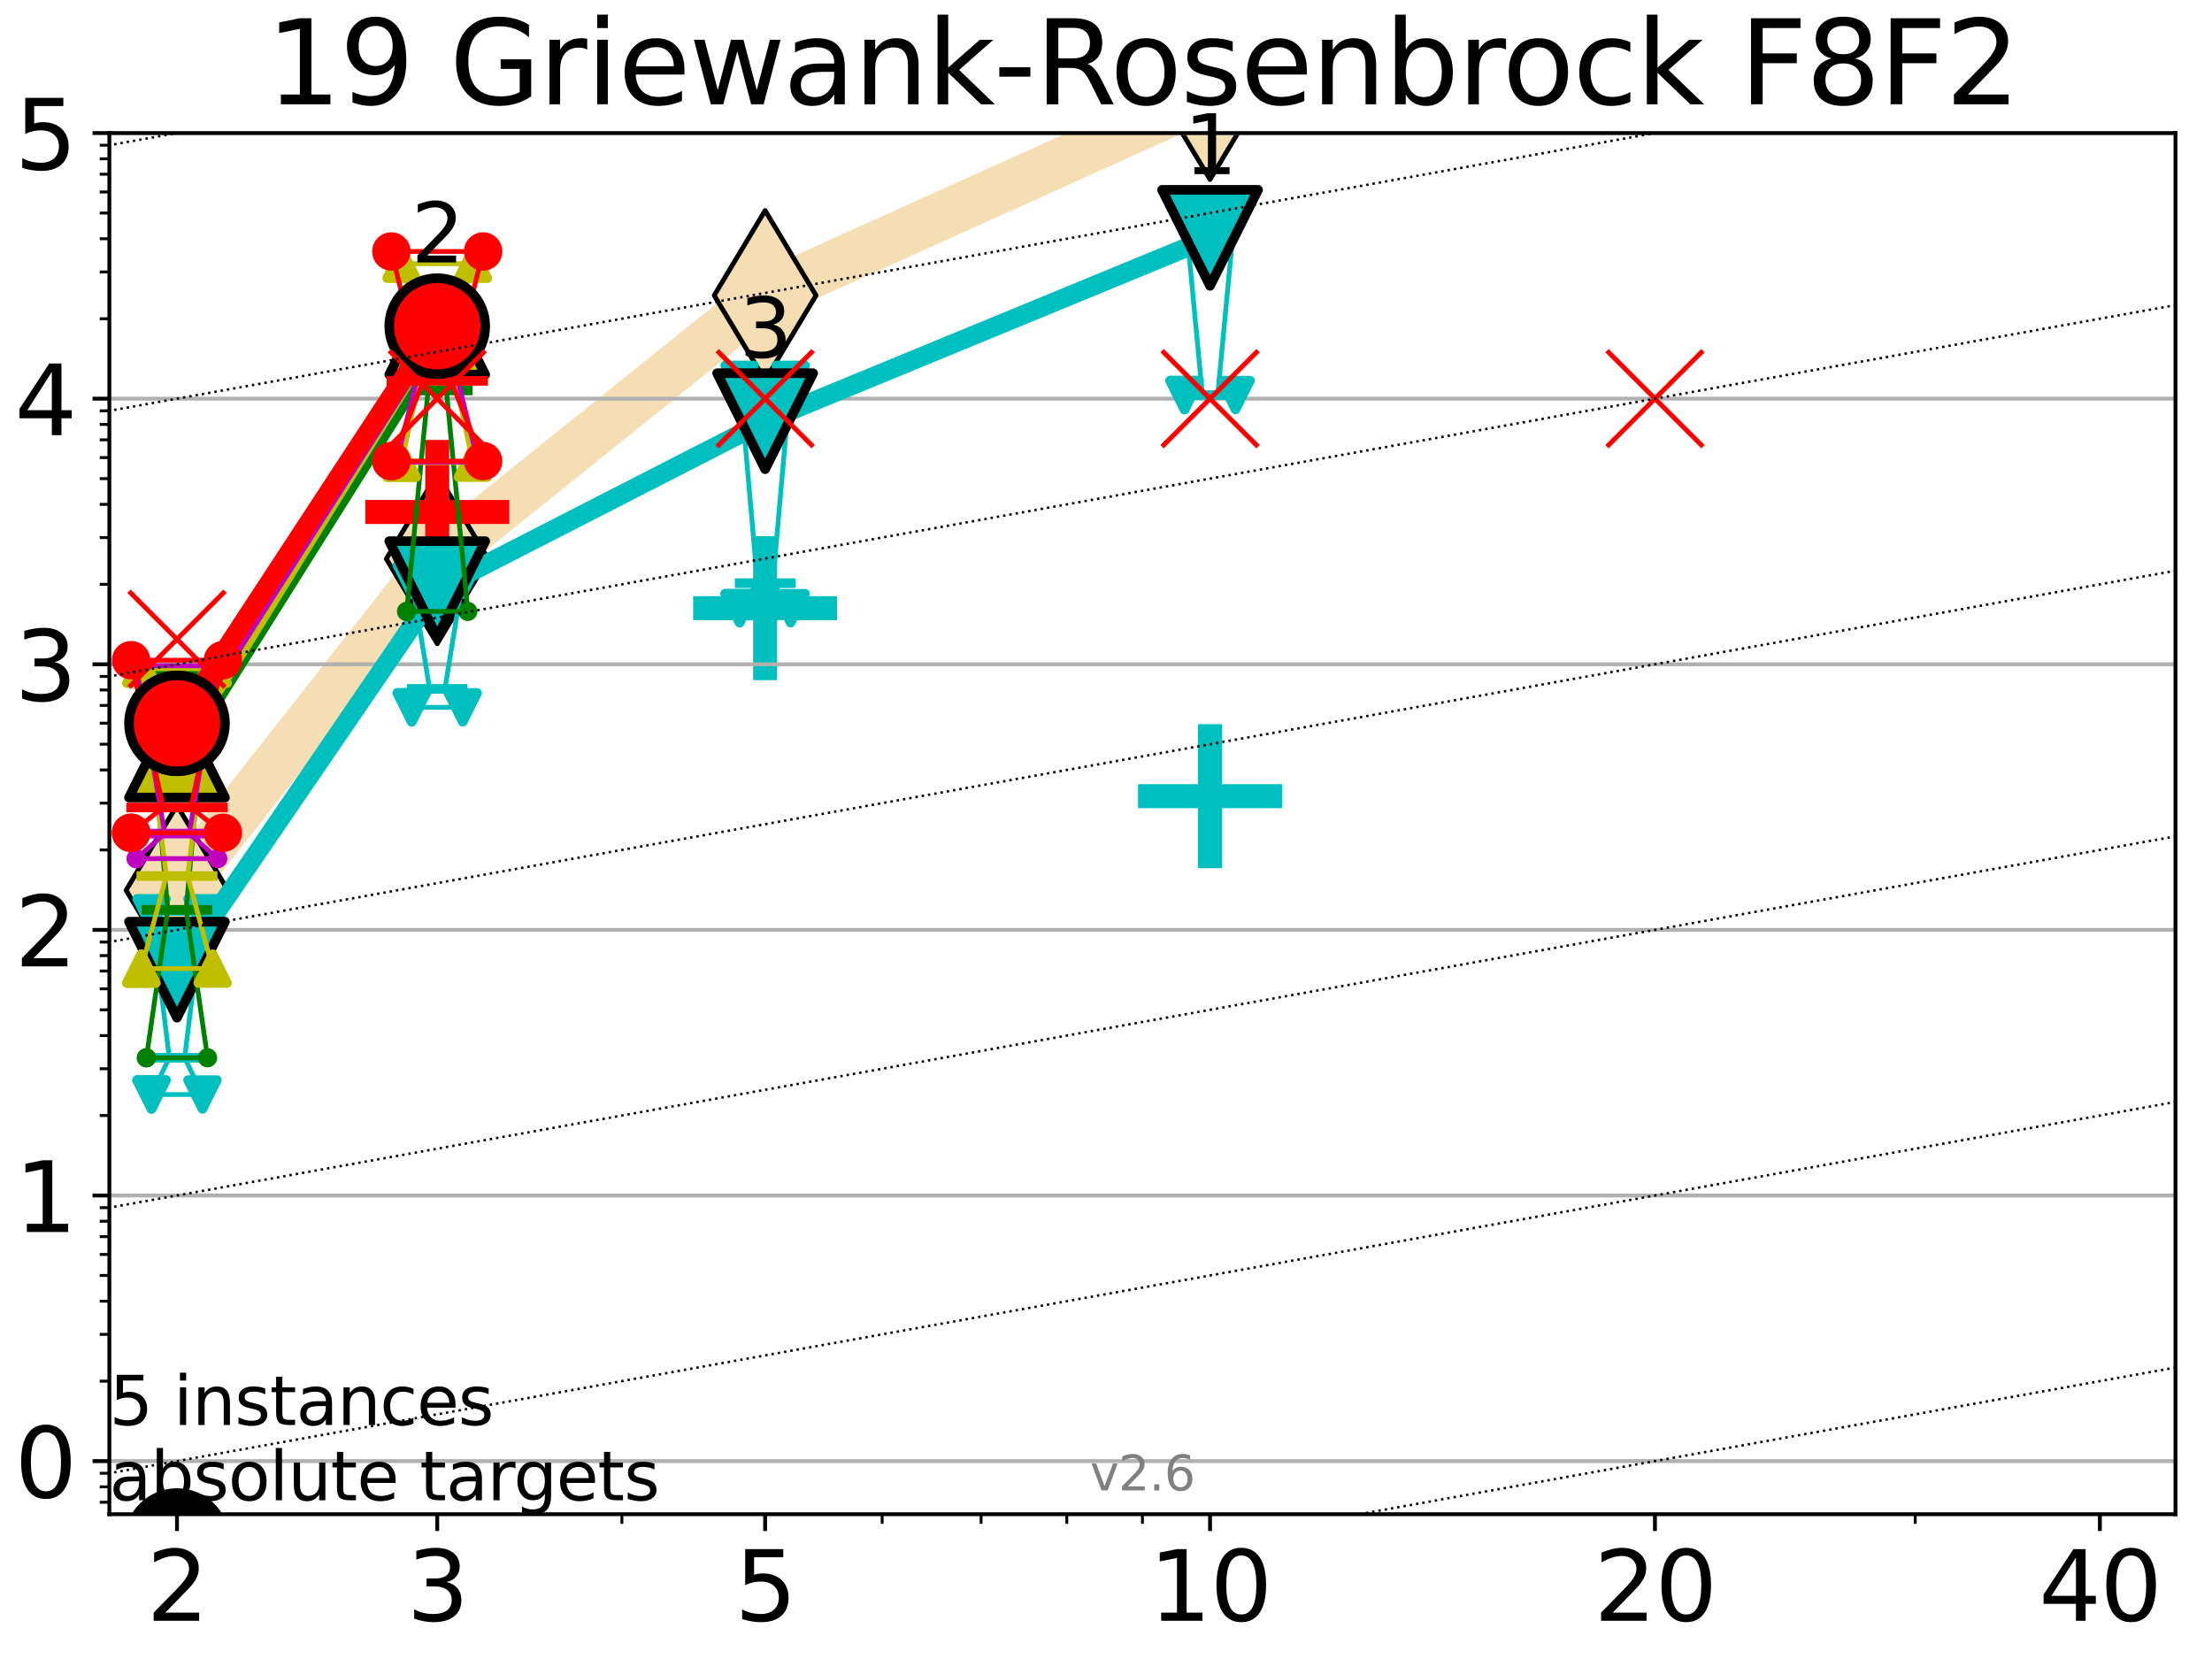 <?xml version="1.0" encoding="utf-8" standalone="no"?>
<!DOCTYPE svg PUBLIC "-//W3C//DTD SVG 1.1//EN"
  "http://www.w3.org/Graphics/SVG/1.1/DTD/svg11.dtd">
<svg xmlns:xlink="http://www.w3.org/1999/xlink" width="460.8pt" height="345.6pt" viewBox="0 0 460.8 345.6" xmlns="http://www.w3.org/2000/svg" version="1.1">
 <defs>
  <style type="text/css">*{stroke-linejoin: round; stroke-linecap: butt}</style>
 </defs>
 <g id="figure_1">
  <g id="patch_1">
   <path d="M 0 345.6 
L 460.8 345.6 
L 460.8 0 
L 0 0 
z
" style="fill: #ffffff"/>
  </g>
  <g id="axes_1">
   <g id="patch_2">
    <path d="M 22.78 315.44 
L 453.192 315.44 
L 453.192 27.72 
L 22.78 27.72 
z
" style="fill: #ffffff"/>
   </g>
   <g id="line2d_1">
    <path d="M 36.868 185.456 
L 91.085 116.421 
L 159.39 61.537 
L 252.074 19.706 
L 342.418 -1 
" clip-path="url(#p4dc4e62606)" style="fill: none; stroke: #f5deb3; stroke-width: 10; stroke-linecap: square"/>
    <defs>
     <path id="m54a1a25c2b" d="M -0 17.678 
L 10.607 0 
L 0 -17.678 
L -10.607 -0 
z
" style="stroke: #000000; stroke-linejoin: miter"/>
    </defs>
    <g clip-path="url(#p4dc4e62606)">
     <use xlink:href="#m54a1a25c2b" x="36.868" y="185.456" style="fill: #f5deb3; stroke: #000000; stroke-linejoin: miter"/>
     <use xlink:href="#m54a1a25c2b" x="91.085" y="116.421" style="fill: #f5deb3; stroke: #000000; stroke-linejoin: miter"/>
     <use xlink:href="#m54a1a25c2b" x="159.39" y="61.537" style="fill: #f5deb3; stroke: #000000; stroke-linejoin: miter"/>
     <use xlink:href="#m54a1a25c2b" x="252.074" y="19.706" style="fill: #f5deb3; stroke: #000000; stroke-linejoin: miter"/>
     <use xlink:href="#m54a1a25c2b" x="342.418" y="-1" style="fill: #f5deb3; stroke: #000000; stroke-linejoin: miter"/>
    </g>
   </g>
   <g id="line2d_2">
    <defs>
     <path id="m41225eca5b" d="M -15 0 
L 15 0 
M 0 15 
L 0 -15 
" style="stroke: #00bfbf; stroke-width: 5"/>
    </defs>
    <g clip-path="url(#p4dc4e62606)">
     <use xlink:href="#m41225eca5b" x="159.39" y="126.694" style="fill: #00bfbf; stroke: #00bfbf; stroke-width: 5"/>
    </g>
   </g>
   <g id="line2d_3">
    <g clip-path="url(#p4dc4e62606)">
     <use xlink:href="#m41225eca5b" x="252.074" y="165.86" style="fill: #00bfbf; stroke: #00bfbf; stroke-width: 5"/>
    </g>
   </g>
   <g id="line2d_4">
    <defs>
     <path id="m6c902e982c" d="M -15 0 
L 15 0 
M 0 15 
L 0 -15 
" style="stroke: #ff0000; stroke-width: 5"/>
    </defs>
    <g clip-path="url(#p4dc4e62606)">
     <use xlink:href="#m6c902e982c" x="91.085" y="106.649" style="fill: #ff0000; stroke: #ff0000; stroke-width: 5"/>
    </g>
   </g>
   <g id="matplotlib.axis_1">
    <g id="xtick_1">
     <g id="line2d_5">
      <defs>
       <path id="m9e68a6eaa4" d="M 0 0 
L 0 3.5 
" style="stroke: #000000; stroke-width: 0.8"/>
      </defs>
      <g>
       <use xlink:href="#m9e68a6eaa4" x="36.868" y="315.44" style="stroke: #000000; stroke-width: 0.8"/>
      </g>
     </g>
     <g id="text_1">
      <!-- 2 -->
      <g transform="translate(30.506 337.637)scale(0.2 -0.2)">
       <defs>
        <path id="DejaVuSans-32" d="M 1228 531 
L 3431 531 
L 3431 0 
L 469 0 
L 469 531 
Q 828 903 1448 1529 
Q 2069 2156 2228 2338 
Q 2531 2678 2651 2914 
Q 2772 3150 2772 3378 
Q 2772 3750 2511 3984 
Q 2250 4219 1831 4219 
Q 1534 4219 1204 4116 
Q 875 4013 500 3803 
L 500 4441 
Q 881 4594 1212 4672 
Q 1544 4750 1819 4750 
Q 2544 4750 2975 4387 
Q 3406 4025 3406 3419 
Q 3406 3131 3298 2873 
Q 3191 2616 2906 2266 
Q 2828 2175 2409 1742 
Q 1991 1309 1228 531 
z
" transform="scale(0.016)"/>
       </defs>
       <use xlink:href="#DejaVuSans-32"/>
      </g>
     </g>
    </g>
    <g id="xtick_2">
     <g id="line2d_6">
      <g>
       <use xlink:href="#m9e68a6eaa4" x="91.085" y="315.44" style="stroke: #000000; stroke-width: 0.8"/>
      </g>
     </g>
     <g id="text_2">
      <!-- 3 -->
      <g transform="translate(84.723 337.637)scale(0.2 -0.2)">
       <defs>
        <path id="DejaVuSans-33" d="M 2597 2516 
Q 3050 2419 3304 2112 
Q 3559 1806 3559 1356 
Q 3559 666 3084 287 
Q 2609 -91 1734 -91 
Q 1441 -91 1130 -33 
Q 819 25 488 141 
L 488 750 
Q 750 597 1062 519 
Q 1375 441 1716 441 
Q 2309 441 2620 675 
Q 2931 909 2931 1356 
Q 2931 1769 2642 2001 
Q 2353 2234 1838 2234 
L 1294 2234 
L 1294 2753 
L 1863 2753 
Q 2328 2753 2575 2939 
Q 2822 3125 2822 3475 
Q 2822 3834 2567 4026 
Q 2313 4219 1838 4219 
Q 1578 4219 1281 4162 
Q 984 4106 628 3988 
L 628 4550 
Q 988 4650 1302 4700 
Q 1616 4750 1894 4750 
Q 2613 4750 3031 4423 
Q 3450 4097 3450 3541 
Q 3450 3153 3228 2886 
Q 3006 2619 2597 2516 
z
" transform="scale(0.016)"/>
       </defs>
       <use xlink:href="#DejaVuSans-33"/>
      </g>
     </g>
    </g>
    <g id="xtick_3">
     <g id="line2d_7">
      <g>
       <use xlink:href="#m9e68a6eaa4" x="159.39" y="315.44" style="stroke: #000000; stroke-width: 0.8"/>
      </g>
     </g>
     <g id="text_3">
      <!-- 5 -->
      <g transform="translate(153.028 337.637)scale(0.2 -0.2)">
       <defs>
        <path id="DejaVuSans-35" d="M 691 4666 
L 3169 4666 
L 3169 4134 
L 1269 4134 
L 1269 2991 
Q 1406 3038 1543 3061 
Q 1681 3084 1819 3084 
Q 2600 3084 3056 2656 
Q 3513 2228 3513 1497 
Q 3513 744 3044 326 
Q 2575 -91 1722 -91 
Q 1428 -91 1123 -41 
Q 819 9 494 109 
L 494 744 
Q 775 591 1075 516 
Q 1375 441 1709 441 
Q 2250 441 2565 725 
Q 2881 1009 2881 1497 
Q 2881 1984 2565 2268 
Q 2250 2553 1709 2553 
Q 1456 2553 1204 2497 
Q 953 2441 691 2322 
L 691 4666 
z
" transform="scale(0.016)"/>
       </defs>
       <use xlink:href="#DejaVuSans-35"/>
      </g>
     </g>
    </g>
    <g id="xtick_4">
     <g id="line2d_8">
      <g>
       <use xlink:href="#m9e68a6eaa4" x="252.074" y="315.44" style="stroke: #000000; stroke-width: 0.8"/>
      </g>
     </g>
     <g id="text_4">
      <!-- 10 -->
      <g transform="translate(239.349 337.637)scale(0.2 -0.2)">
       <defs>
        <path id="DejaVuSans-31" d="M 794 531 
L 1825 531 
L 1825 4091 
L 703 3866 
L 703 4441 
L 1819 4666 
L 2450 4666 
L 2450 531 
L 3481 531 
L 3481 0 
L 794 0 
L 794 531 
z
" transform="scale(0.016)"/>
        <path id="DejaVuSans-30" d="M 2034 4250 
Q 1547 4250 1301 3770 
Q 1056 3291 1056 2328 
Q 1056 1369 1301 889 
Q 1547 409 2034 409 
Q 2525 409 2770 889 
Q 3016 1369 3016 2328 
Q 3016 3291 2770 3770 
Q 2525 4250 2034 4250 
z
M 2034 4750 
Q 2819 4750 3233 4129 
Q 3647 3509 3647 2328 
Q 3647 1150 3233 529 
Q 2819 -91 2034 -91 
Q 1250 -91 836 529 
Q 422 1150 422 2328 
Q 422 3509 836 4129 
Q 1250 4750 2034 4750 
z
" transform="scale(0.016)"/>
       </defs>
       <use xlink:href="#DejaVuSans-31"/>
       <use xlink:href="#DejaVuSans-30" x="63.623"/>
      </g>
     </g>
    </g>
    <g id="xtick_5">
     <g id="line2d_9">
      <g>
       <use xlink:href="#m9e68a6eaa4" x="344.758" y="315.44" style="stroke: #000000; stroke-width: 0.8"/>
      </g>
     </g>
     <g id="text_5">
      <!-- 20 -->
      <g transform="translate(332.033 337.637)scale(0.2 -0.2)">
       <use xlink:href="#DejaVuSans-32"/>
       <use xlink:href="#DejaVuSans-30" x="63.623"/>
      </g>
     </g>
    </g>
    <g id="xtick_6">
     <g id="line2d_10">
      <g>
       <use xlink:href="#m9e68a6eaa4" x="437.443" y="315.44" style="stroke: #000000; stroke-width: 0.8"/>
      </g>
     </g>
     <g id="text_6">
      <!-- 40 -->
      <g transform="translate(424.718 337.637)scale(0.2 -0.2)">
       <defs>
        <path id="DejaVuSans-34" d="M 2419 4116 
L 825 1625 
L 2419 1625 
L 2419 4116 
z
M 2253 4666 
L 3047 4666 
L 3047 1625 
L 3713 1625 
L 3713 1100 
L 3047 1100 
L 3047 0 
L 2419 0 
L 2419 1100 
L 313 1100 
L 313 1709 
L 2253 4666 
z
" transform="scale(0.016)"/>
       </defs>
       <use xlink:href="#DejaVuSans-34"/>
       <use xlink:href="#DejaVuSans-30" x="63.623"/>
      </g>
     </g>
    </g>
    <g id="xtick_7">
     <g id="line2d_11">
      <defs>
       <path id="m4fe6c3297c" d="M 0 0 
L 0 2 
" style="stroke: #000000; stroke-width: 0.6"/>
      </defs>
      <g>
       <use xlink:href="#m4fe6c3297c" x="129.552" y="315.44" style="stroke: #000000; stroke-width: 0.6"/>
      </g>
     </g>
    </g>
    <g id="xtick_8">
     <g id="line2d_12">
      <g>
       <use xlink:href="#m4fe6c3297c" x="183.769" y="315.44" style="stroke: #000000; stroke-width: 0.6"/>
      </g>
     </g>
    </g>
    <g id="xtick_9">
     <g id="line2d_13">
      <g>
       <use xlink:href="#m4fe6c3297c" x="204.381" y="315.44" style="stroke: #000000; stroke-width: 0.6"/>
      </g>
     </g>
    </g>
    <g id="xtick_10">
     <g id="line2d_14">
      <g>
       <use xlink:href="#m4fe6c3297c" x="222.237" y="315.44" style="stroke: #000000; stroke-width: 0.6"/>
      </g>
     </g>
    </g>
    <g id="xtick_11">
     <g id="line2d_15">
      <g>
       <use xlink:href="#m4fe6c3297c" x="237.986" y="315.44" style="stroke: #000000; stroke-width: 0.6"/>
      </g>
     </g>
    </g>
    <g id="xtick_12">
     <g id="line2d_16">
      <g>
       <use xlink:href="#m4fe6c3297c" x="398.975" y="315.44" style="stroke: #000000; stroke-width: 0.6"/>
      </g>
     </g>
    </g>
   </g>
   <g id="matplotlib.axis_2">
    <g id="ytick_1">
     <g id="line2d_17">
      <path d="M 22.78 304.374 
L 453.192 304.374 
" clip-path="url(#p4dc4e62606)" style="fill: none; stroke: #b0b0b0; stroke-width: 0.8; stroke-linecap: square"/>
     </g>
     <g id="line2d_18">
      <defs>
       <path id="m2df970464a" d="M 0 0 
L -3.5 0 
" style="stroke: #000000; stroke-width: 0.8"/>
      </defs>
      <g>
       <use xlink:href="#m2df970464a" x="22.78" y="304.374" style="stroke: #000000; stroke-width: 0.8"/>
      </g>
     </g>
     <g id="text_7">
      <!-- 0 -->
      <g transform="translate(3.055 311.972)scale(0.2 -0.2)">
       <use xlink:href="#DejaVuSans-30"/>
      </g>
     </g>
    </g>
    <g id="ytick_2">
     <g id="line2d_19">
      <path d="M 22.78 249.043 
L 453.192 249.043 
" clip-path="url(#p4dc4e62606)" style="fill: none; stroke: #b0b0b0; stroke-width: 0.8; stroke-linecap: square"/>
     </g>
     <g id="line2d_20">
      <g>
       <use xlink:href="#m2df970464a" x="22.78" y="249.043" style="stroke: #000000; stroke-width: 0.8"/>
      </g>
     </g>
     <g id="text_8">
      <!-- 1 -->
      <g transform="translate(3.055 256.642)scale(0.2 -0.2)">
       <use xlink:href="#DejaVuSans-31"/>
      </g>
     </g>
    </g>
    <g id="ytick_3">
     <g id="line2d_21">
      <path d="M 22.78 193.712 
L 453.192 193.712 
" clip-path="url(#p4dc4e62606)" style="fill: none; stroke: #b0b0b0; stroke-width: 0.8; stroke-linecap: square"/>
     </g>
     <g id="line2d_22">
      <g>
       <use xlink:href="#m2df970464a" x="22.78" y="193.712" style="stroke: #000000; stroke-width: 0.8"/>
      </g>
     </g>
     <g id="text_9">
      <!-- 2 -->
      <g transform="translate(3.055 201.311)scale(0.2 -0.2)">
       <use xlink:href="#DejaVuSans-32"/>
      </g>
     </g>
    </g>
    <g id="ytick_4">
     <g id="line2d_23">
      <path d="M 22.78 138.382 
L 453.192 138.382 
" clip-path="url(#p4dc4e62606)" style="fill: none; stroke: #b0b0b0; stroke-width: 0.8; stroke-linecap: square"/>
     </g>
     <g id="line2d_24">
      <g>
       <use xlink:href="#m2df970464a" x="22.78" y="138.382" style="stroke: #000000; stroke-width: 0.8"/>
      </g>
     </g>
     <g id="text_10">
      <!-- 3 -->
      <g transform="translate(3.055 145.98)scale(0.2 -0.2)">
       <use xlink:href="#DejaVuSans-33"/>
      </g>
     </g>
    </g>
    <g id="ytick_5">
     <g id="line2d_25">
      <path d="M 22.78 83.051 
L 453.192 83.051 
" clip-path="url(#p4dc4e62606)" style="fill: none; stroke: #b0b0b0; stroke-width: 0.8; stroke-linecap: square"/>
     </g>
     <g id="line2d_26">
      <g>
       <use xlink:href="#m2df970464a" x="22.78" y="83.051" style="stroke: #000000; stroke-width: 0.8"/>
      </g>
     </g>
     <g id="text_11">
      <!-- 4 -->
      <g transform="translate(3.055 90.649)scale(0.2 -0.2)">
       <use xlink:href="#DejaVuSans-34"/>
      </g>
     </g>
    </g>
    <g id="ytick_6">
     <g id="line2d_27">
      <path d="M 22.78 27.72 
L 453.192 27.72 
" clip-path="url(#p4dc4e62606)" style="fill: none; stroke: #b0b0b0; stroke-width: 0.8; stroke-linecap: square"/>
     </g>
     <g id="line2d_28">
      <g>
       <use xlink:href="#m2df970464a" x="22.78" y="27.72" style="stroke: #000000; stroke-width: 0.8"/>
      </g>
     </g>
     <g id="text_12">
      <!-- 5 -->
      <g transform="translate(3.055 35.318)scale(0.2 -0.2)">
       <use xlink:href="#DejaVuSans-35"/>
      </g>
     </g>
    </g>
    <g id="ytick_7">
     <g id="line2d_29">
      <defs>
       <path id="mffba3f7969" d="M 0 0 
L -2 0 
" style="stroke: #000000; stroke-width: 0.6"/>
      </defs>
      <g>
       <use xlink:href="#mffba3f7969" x="22.78" y="312.945" style="stroke: #000000; stroke-width: 0.6"/>
      </g>
     </g>
    </g>
    <g id="ytick_8">
     <g id="line2d_30">
      <g>
       <use xlink:href="#mffba3f7969" x="22.78" y="309.736" style="stroke: #000000; stroke-width: 0.6"/>
      </g>
     </g>
    </g>
    <g id="ytick_9">
     <g id="line2d_31">
      <g>
       <use xlink:href="#mffba3f7969" x="22.78" y="306.906" style="stroke: #000000; stroke-width: 0.6"/>
      </g>
     </g>
    </g>
    <g id="ytick_10">
     <g id="line2d_32">
      <g>
       <use xlink:href="#mffba3f7969" x="22.78" y="287.718" style="stroke: #000000; stroke-width: 0.6"/>
      </g>
     </g>
    </g>
    <g id="ytick_11">
     <g id="line2d_33">
      <g>
       <use xlink:href="#mffba3f7969" x="22.78" y="277.974" style="stroke: #000000; stroke-width: 0.6"/>
      </g>
     </g>
    </g>
    <g id="ytick_12">
     <g id="line2d_34">
      <g>
       <use xlink:href="#mffba3f7969" x="22.78" y="271.061" style="stroke: #000000; stroke-width: 0.6"/>
      </g>
     </g>
    </g>
    <g id="ytick_13">
     <g id="line2d_35">
      <g>
       <use xlink:href="#mffba3f7969" x="22.78" y="265.699" style="stroke: #000000; stroke-width: 0.6"/>
      </g>
     </g>
    </g>
    <g id="ytick_14">
     <g id="line2d_36">
      <g>
       <use xlink:href="#mffba3f7969" x="22.78" y="261.318" style="stroke: #000000; stroke-width: 0.6"/>
      </g>
     </g>
    </g>
    <g id="ytick_15">
     <g id="line2d_37">
      <g>
       <use xlink:href="#mffba3f7969" x="22.78" y="257.614" style="stroke: #000000; stroke-width: 0.6"/>
      </g>
     </g>
    </g>
    <g id="ytick_16">
     <g id="line2d_38">
      <g>
       <use xlink:href="#mffba3f7969" x="22.78" y="254.405" style="stroke: #000000; stroke-width: 0.6"/>
      </g>
     </g>
    </g>
    <g id="ytick_17">
     <g id="line2d_39">
      <g>
       <use xlink:href="#mffba3f7969" x="22.78" y="251.575" style="stroke: #000000; stroke-width: 0.6"/>
      </g>
     </g>
    </g>
    <g id="ytick_18">
     <g id="line2d_40">
      <g>
       <use xlink:href="#mffba3f7969" x="22.78" y="232.387" style="stroke: #000000; stroke-width: 0.6"/>
      </g>
     </g>
    </g>
    <g id="ytick_19">
     <g id="line2d_41">
      <g>
       <use xlink:href="#mffba3f7969" x="22.78" y="222.644" style="stroke: #000000; stroke-width: 0.6"/>
      </g>
     </g>
    </g>
    <g id="ytick_20">
     <g id="line2d_42">
      <g>
       <use xlink:href="#mffba3f7969" x="22.78" y="215.731" style="stroke: #000000; stroke-width: 0.6"/>
      </g>
     </g>
    </g>
    <g id="ytick_21">
     <g id="line2d_43">
      <g>
       <use xlink:href="#mffba3f7969" x="22.78" y="210.369" style="stroke: #000000; stroke-width: 0.6"/>
      </g>
     </g>
    </g>
    <g id="ytick_22">
     <g id="line2d_44">
      <g>
       <use xlink:href="#mffba3f7969" x="22.78" y="205.987" style="stroke: #000000; stroke-width: 0.6"/>
      </g>
     </g>
    </g>
    <g id="ytick_23">
     <g id="line2d_45">
      <g>
       <use xlink:href="#mffba3f7969" x="22.78" y="202.283" style="stroke: #000000; stroke-width: 0.6"/>
      </g>
     </g>
    </g>
    <g id="ytick_24">
     <g id="line2d_46">
      <g>
       <use xlink:href="#mffba3f7969" x="22.78" y="199.074" style="stroke: #000000; stroke-width: 0.6"/>
      </g>
     </g>
    </g>
    <g id="ytick_25">
     <g id="line2d_47">
      <g>
       <use xlink:href="#mffba3f7969" x="22.78" y="196.244" style="stroke: #000000; stroke-width: 0.6"/>
      </g>
     </g>
    </g>
    <g id="ytick_26">
     <g id="line2d_48">
      <g>
       <use xlink:href="#mffba3f7969" x="22.78" y="177.056" style="stroke: #000000; stroke-width: 0.6"/>
      </g>
     </g>
    </g>
    <g id="ytick_27">
     <g id="line2d_49">
      <g>
       <use xlink:href="#mffba3f7969" x="22.78" y="167.313" style="stroke: #000000; stroke-width: 0.6"/>
      </g>
     </g>
    </g>
    <g id="ytick_28">
     <g id="line2d_50">
      <g>
       <use xlink:href="#mffba3f7969" x="22.78" y="160.4" style="stroke: #000000; stroke-width: 0.6"/>
      </g>
     </g>
    </g>
    <g id="ytick_29">
     <g id="line2d_51">
      <g>
       <use xlink:href="#mffba3f7969" x="22.78" y="155.038" style="stroke: #000000; stroke-width: 0.6"/>
      </g>
     </g>
    </g>
    <g id="ytick_30">
     <g id="line2d_52">
      <g>
       <use xlink:href="#mffba3f7969" x="22.78" y="150.657" style="stroke: #000000; stroke-width: 0.6"/>
      </g>
     </g>
    </g>
    <g id="ytick_31">
     <g id="line2d_53">
      <g>
       <use xlink:href="#mffba3f7969" x="22.78" y="146.952" style="stroke: #000000; stroke-width: 0.6"/>
      </g>
     </g>
    </g>
    <g id="ytick_32">
     <g id="line2d_54">
      <g>
       <use xlink:href="#mffba3f7969" x="22.78" y="143.744" style="stroke: #000000; stroke-width: 0.6"/>
      </g>
     </g>
    </g>
    <g id="ytick_33">
     <g id="line2d_55">
      <g>
       <use xlink:href="#mffba3f7969" x="22.78" y="140.913" style="stroke: #000000; stroke-width: 0.6"/>
      </g>
     </g>
    </g>
    <g id="ytick_34">
     <g id="line2d_56">
      <g>
       <use xlink:href="#mffba3f7969" x="22.78" y="121.725" style="stroke: #000000; stroke-width: 0.6"/>
      </g>
     </g>
    </g>
    <g id="ytick_35">
     <g id="line2d_57">
      <g>
       <use xlink:href="#mffba3f7969" x="22.78" y="111.982" style="stroke: #000000; stroke-width: 0.6"/>
      </g>
     </g>
    </g>
    <g id="ytick_36">
     <g id="line2d_58">
      <g>
       <use xlink:href="#mffba3f7969" x="22.78" y="105.069" style="stroke: #000000; stroke-width: 0.6"/>
      </g>
     </g>
    </g>
    <g id="ytick_37">
     <g id="line2d_59">
      <g>
       <use xlink:href="#mffba3f7969" x="22.78" y="99.707" style="stroke: #000000; stroke-width: 0.6"/>
      </g>
     </g>
    </g>
    <g id="ytick_38">
     <g id="line2d_60">
      <g>
       <use xlink:href="#mffba3f7969" x="22.78" y="95.326" style="stroke: #000000; stroke-width: 0.6"/>
      </g>
     </g>
    </g>
    <g id="ytick_39">
     <g id="line2d_61">
      <g>
       <use xlink:href="#mffba3f7969" x="22.78" y="91.622" style="stroke: #000000; stroke-width: 0.6"/>
      </g>
     </g>
    </g>
    <g id="ytick_40">
     <g id="line2d_62">
      <g>
       <use xlink:href="#mffba3f7969" x="22.78" y="88.413" style="stroke: #000000; stroke-width: 0.6"/>
      </g>
     </g>
    </g>
    <g id="ytick_41">
     <g id="line2d_63">
      <g>
       <use xlink:href="#mffba3f7969" x="22.78" y="85.583" style="stroke: #000000; stroke-width: 0.6"/>
      </g>
     </g>
    </g>
    <g id="ytick_42">
     <g id="line2d_64">
      <g>
       <use xlink:href="#mffba3f7969" x="22.78" y="66.395" style="stroke: #000000; stroke-width: 0.6"/>
      </g>
     </g>
    </g>
    <g id="ytick_43">
     <g id="line2d_65">
      <g>
       <use xlink:href="#mffba3f7969" x="22.78" y="56.651" style="stroke: #000000; stroke-width: 0.6"/>
      </g>
     </g>
    </g>
    <g id="ytick_44">
     <g id="line2d_66">
      <g>
       <use xlink:href="#mffba3f7969" x="22.78" y="49.738" style="stroke: #000000; stroke-width: 0.6"/>
      </g>
     </g>
    </g>
    <g id="ytick_45">
     <g id="line2d_67">
      <g>
       <use xlink:href="#mffba3f7969" x="22.78" y="44.376" style="stroke: #000000; stroke-width: 0.6"/>
      </g>
     </g>
    </g>
    <g id="ytick_46">
     <g id="line2d_68">
      <g>
       <use xlink:href="#mffba3f7969" x="22.78" y="39.995" style="stroke: #000000; stroke-width: 0.6"/>
      </g>
     </g>
    </g>
    <g id="ytick_47">
     <g id="line2d_69">
      <g>
       <use xlink:href="#mffba3f7969" x="22.78" y="36.291" style="stroke: #000000; stroke-width: 0.6"/>
      </g>
     </g>
    </g>
    <g id="ytick_48">
     <g id="line2d_70">
      <g>
       <use xlink:href="#mffba3f7969" x="22.78" y="33.082" style="stroke: #000000; stroke-width: 0.6"/>
      </g>
     </g>
    </g>
    <g id="ytick_49">
     <g id="line2d_71">
      <g>
       <use xlink:href="#mffba3f7969" x="22.78" y="30.252" style="stroke: #000000; stroke-width: 0.6"/>
      </g>
     </g>
    </g>
   </g>
   <g id="line2d_72">
    <path d="M 33.682 321.03 
L 35.912 321.03 
L 33.682 321.03 
L 40.054 321.03 
L 37.824 321.03 
L 40.054 321.03 
L 33.682 321.03 
" clip-path="url(#p4dc4e62606)" style="fill: none; stroke: #000000; stroke-linecap: square"/>
   </g>
   <g id="line2d_73">
    <path d="M 33.682 321.03 
L 40.054 321.03 
L 40.054 321.03 
L 33.682 321.03 
L 33.682 321.03 
" clip-path="url(#p4dc4e62606)" style="fill: none"/>
    <defs>
     <path id="me79fe6cf1e" d="M 0 3 
C 0.796 3 1.559 2.684 2.121 2.121 
C 2.684 1.559 3 0.796 3 0 
C 3 -0.796 2.684 -1.559 2.121 -2.121 
C 1.559 -2.684 0.796 -3 0 -3 
C -0.796 -3 -1.559 -2.684 -2.121 -2.121 
C -2.684 -1.559 -3 -0.796 -3 0 
C -3 0.796 -2.684 1.559 -2.121 2.121 
C -1.559 2.684 -0.796 3 0 3 
z
" style="stroke: #000000; stroke-width: 2"/>
    </defs>
    <g clip-path="url(#p4dc4e62606)">
     <use xlink:href="#me79fe6cf1e" x="33.682" y="321.03" style="stroke: #000000; stroke-width: 2"/>
     <use xlink:href="#me79fe6cf1e" x="40.054" y="321.03" style="stroke: #000000; stroke-width: 2"/>
     <use xlink:href="#me79fe6cf1e" x="40.054" y="321.03" style="stroke: #000000; stroke-width: 2"/>
     <use xlink:href="#me79fe6cf1e" x="33.682" y="321.03" style="stroke: #000000; stroke-width: 2"/>
     <use xlink:href="#me79fe6cf1e" x="33.682" y="321.03" style="stroke: #000000; stroke-width: 2"/>
    </g>
   </g>
   <g id="line2d_74">
    <path d="M 33.682 321.03 
L 40.054 321.03 
" clip-path="url(#p4dc4e62606)" style="fill: none; stroke: #000000; stroke-width: 2; stroke-linecap: square"/>
   </g>
   <g id="line2d_75">
    <path d="M 87.899 330.773 
L 90.129 330.773 
L 87.899 330.773 
L 94.271 330.773 
L 92.041 330.773 
L 94.271 330.773 
L 87.899 330.773 
" clip-path="url(#p4dc4e62606)" style="fill: none; stroke: #000000; stroke-linecap: square"/>
   </g>
   <g id="line2d_76">
    <path d="M 87.899 330.773 
L 94.271 330.773 
L 94.271 330.773 
L 87.899 330.773 
L 87.899 330.773 
" clip-path="url(#p4dc4e62606)" style="fill: none"/>
    <g clip-path="url(#p4dc4e62606)">
     <use xlink:href="#me79fe6cf1e" x="87.899" y="330.773" style="stroke: #000000; stroke-width: 2"/>
     <use xlink:href="#me79fe6cf1e" x="94.271" y="330.773" style="stroke: #000000; stroke-width: 2"/>
     <use xlink:href="#me79fe6cf1e" x="94.271" y="330.773" style="stroke: #000000; stroke-width: 2"/>
     <use xlink:href="#me79fe6cf1e" x="87.899" y="330.773" style="stroke: #000000; stroke-width: 2"/>
     <use xlink:href="#me79fe6cf1e" x="87.899" y="330.773" style="stroke: #000000; stroke-width: 2"/>
    </g>
   </g>
   <g id="line2d_77">
    <path d="M 87.899 330.773 
L 94.271 330.773 
" clip-path="url(#p4dc4e62606)" style="fill: none; stroke: #000000; stroke-width: 2; stroke-linecap: square"/>
   </g>
   <g id="line2d_78">
    <path d="M 156.204 343.048 
L 158.434 343.048 
L 156.204 343.048 
L 162.576 343.048 
L 160.346 343.048 
L 162.576 343.048 
L 156.204 343.048 
" clip-path="url(#p4dc4e62606)" style="fill: none; stroke: #000000; stroke-linecap: square"/>
   </g>
   <g id="line2d_79">
    <path d="M 156.204 343.048 
L 162.576 343.048 
L 162.576 343.048 
L 156.204 343.048 
L 156.204 343.048 
" clip-path="url(#p4dc4e62606)" style="fill: none"/>
    <g clip-path="url(#p4dc4e62606)">
     <use xlink:href="#me79fe6cf1e" x="156.204" y="343.048" style="stroke: #000000; stroke-width: 2"/>
     <use xlink:href="#me79fe6cf1e" x="162.576" y="343.048" style="stroke: #000000; stroke-width: 2"/>
     <use xlink:href="#me79fe6cf1e" x="162.576" y="343.048" style="stroke: #000000; stroke-width: 2"/>
     <use xlink:href="#me79fe6cf1e" x="156.204" y="343.048" style="stroke: #000000; stroke-width: 2"/>
     <use xlink:href="#me79fe6cf1e" x="156.204" y="343.048" style="stroke: #000000; stroke-width: 2"/>
    </g>
   </g>
   <g id="line2d_80">
    <path d="M 156.204 343.048 
L 162.576 343.048 
" clip-path="url(#p4dc4e62606)" style="fill: none; stroke: #000000; stroke-width: 2; stroke-linecap: square"/>
   </g>
   <g id="line2d_81">
    <path clip-path="url(#p4dc4e62606)" style="fill: none; stroke: #000000; stroke-linecap: square"/>
   </g>
   <g id="line2d_82">
    <path clip-path="url(#p4dc4e62606)" style="fill: none"/>
    <g clip-path="url(#p4dc4e62606)">
     <use xlink:href="#me79fe6cf1e" x="248.888" y="359.705" style="stroke: #000000; stroke-width: 2"/>
     <use xlink:href="#me79fe6cf1e" x="255.26" y="359.705" style="stroke: #000000; stroke-width: 2"/>
     <use xlink:href="#me79fe6cf1e" x="255.26" y="359.705" style="stroke: #000000; stroke-width: 2"/>
     <use xlink:href="#me79fe6cf1e" x="248.888" y="359.705" style="stroke: #000000; stroke-width: 2"/>
     <use xlink:href="#me79fe6cf1e" x="248.888" y="359.705" style="stroke: #000000; stroke-width: 2"/>
    </g>
   </g>
   <g id="line2d_83">
    <path clip-path="url(#p4dc4e62606)" style="fill: none; stroke: #000000; stroke-width: 2; stroke-linecap: square"/>
   </g>
   <g id="line2d_84">
    <path clip-path="url(#p4dc4e62606)" style="fill: none; stroke: #000000; stroke-linecap: square"/>
   </g>
   <g id="line2d_85">
    <path clip-path="url(#p4dc4e62606)" style="fill: none"/>
    <g clip-path="url(#p4dc4e62606)">
     <use xlink:href="#me79fe6cf1e" x="341.572" y="376.361" style="stroke: #000000; stroke-width: 2"/>
     <use xlink:href="#me79fe6cf1e" x="347.945" y="376.361" style="stroke: #000000; stroke-width: 2"/>
     <use xlink:href="#me79fe6cf1e" x="347.945" y="376.361" style="stroke: #000000; stroke-width: 2"/>
     <use xlink:href="#me79fe6cf1e" x="341.572" y="376.361" style="stroke: #000000; stroke-width: 2"/>
     <use xlink:href="#me79fe6cf1e" x="341.572" y="376.361" style="stroke: #000000; stroke-width: 2"/>
    </g>
   </g>
   <g id="line2d_86">
    <path clip-path="url(#p4dc4e62606)" style="fill: none; stroke: #000000; stroke-width: 2; stroke-linecap: square"/>
   </g>
   <g id="line2d_87">
    <path d="M 36.868 321.03 
L 91.085 330.773 
" clip-path="url(#p4dc4e62606)" style="fill: none; stroke: #000000; stroke-width: 4; stroke-linecap: square"/>
   </g>
   <g id="line2d_88">
    <path d="M 91.085 330.773 
L 159.39 343.048 
" clip-path="url(#p4dc4e62606)" style="fill: none; stroke: #000000; stroke-width: 4; stroke-linecap: square"/>
   </g>
   <g id="line2d_89">
    <path d="M 159.39 343.048 
L 179.153 346.6 
" clip-path="url(#p4dc4e62606)" style="fill: none; stroke: #000000; stroke-width: 4; stroke-linecap: square"/>
   </g>
   <g id="line2d_90">
    <path clip-path="url(#p4dc4e62606)" style="fill: none; stroke: #000000; stroke-width: 4; stroke-linecap: square"/>
   </g>
   <g id="line2d_91">
    <path d="M 36.868 321.03 
L 91.085 330.773 
L 159.39 343.048 
L 179.153 346.6 
" clip-path="url(#p4dc4e62606)" style="fill: none"/>
    <defs>
     <path id="ma4d6a1cb57" d="M 0 10 
C 2.652 10 5.196 8.946 7.071 7.071 
C 8.946 5.196 10 2.652 10 0 
C 10 -2.652 8.946 -5.196 7.071 -7.071 
C 5.196 -8.946 2.652 -10 0 -10 
C -2.652 -10 -5.196 -8.946 -7.071 -7.071 
C -8.946 -5.196 -10 -2.652 -10 0 
C -10 2.652 -8.946 5.196 -7.071 7.071 
C -5.196 8.946 -2.652 10 0 10 
z
" style="stroke: #000000; stroke-width: 2"/>
    </defs>
    <g clip-path="url(#p4dc4e62606)">
     <use xlink:href="#ma4d6a1cb57" x="36.868" y="321.03" style="stroke: #000000; stroke-width: 2"/>
     <use xlink:href="#ma4d6a1cb57" x="91.085" y="330.773" style="stroke: #000000; stroke-width: 2"/>
     <use xlink:href="#ma4d6a1cb57" x="159.39" y="343.048" style="stroke: #000000; stroke-width: 2"/>
     <use xlink:href="#ma4d6a1cb57" x="252.074" y="359.705" style="stroke: #000000; stroke-width: 2"/>
     <use xlink:href="#ma4d6a1cb57" x="344.758" y="376.361" style="stroke: #000000; stroke-width: 2"/>
    </g>
   </g>
   <g id="line2d_92">
    <path d="M 32.62 321.03 
L 35.594 321.03 
L 32.62 321.03 
L 41.116 321.03 
L 38.143 321.03 
L 41.116 321.03 
L 32.62 321.03 
" clip-path="url(#p4dc4e62606)" style="fill: none; stroke: #0000ff; stroke-linecap: square"/>
   </g>
   <g id="line2d_93">
    <path d="M 32.62 321.03 
L 41.116 321.03 
L 41.116 321.03 
L 32.62 321.03 
L 32.62 321.03 
" clip-path="url(#p4dc4e62606)" style="fill: none"/>
    <defs>
     <path id="mdeb00ee017" d="M 0 1.5 
C 0.398 1.5 0.779 1.342 1.061 1.061 
C 1.342 0.779 1.5 0.398 1.5 0 
C 1.5 -0.398 1.342 -0.779 1.061 -1.061 
C 0.779 -1.342 0.398 -1.5 0 -1.5 
C -0.398 -1.5 -0.779 -1.342 -1.061 -1.061 
C -1.342 -0.779 -1.5 -0.398 -1.5 0 
C -1.5 0.398 -1.342 0.779 -1.061 1.061 
C -0.779 1.342 -0.398 1.5 0 1.5 
z
" style="stroke: #0000ff"/>
    </defs>
    <g clip-path="url(#p4dc4e62606)">
     <use xlink:href="#mdeb00ee017" x="32.62" y="321.03" style="fill: #0000ff; stroke: #0000ff"/>
     <use xlink:href="#mdeb00ee017" x="41.116" y="321.03" style="fill: #0000ff; stroke: #0000ff"/>
     <use xlink:href="#mdeb00ee017" x="41.116" y="321.03" style="fill: #0000ff; stroke: #0000ff"/>
     <use xlink:href="#mdeb00ee017" x="32.62" y="321.03" style="fill: #0000ff; stroke: #0000ff"/>
     <use xlink:href="#mdeb00ee017" x="32.62" y="321.03" style="fill: #0000ff; stroke: #0000ff"/>
    </g>
   </g>
   <g id="line2d_94">
    <path d="M 32.62 321.03 
L 41.116 321.03 
" clip-path="url(#p4dc4e62606)" style="fill: none; stroke: #0000ff; stroke-width: 2; stroke-linecap: square"/>
   </g>
   <g id="line2d_95">
    <path d="M 86.837 330.773 
L 89.811 330.773 
L 86.837 330.773 
L 95.333 330.773 
L 92.359 330.773 
L 95.333 330.773 
L 86.837 330.773 
" clip-path="url(#p4dc4e62606)" style="fill: none; stroke: #0000ff; stroke-linecap: square"/>
   </g>
   <g id="line2d_96">
    <path d="M 86.837 330.773 
L 95.333 330.773 
L 95.333 330.773 
L 86.837 330.773 
L 86.837 330.773 
" clip-path="url(#p4dc4e62606)" style="fill: none"/>
    <g clip-path="url(#p4dc4e62606)">
     <use xlink:href="#mdeb00ee017" x="86.837" y="330.773" style="fill: #0000ff; stroke: #0000ff"/>
     <use xlink:href="#mdeb00ee017" x="95.333" y="330.773" style="fill: #0000ff; stroke: #0000ff"/>
     <use xlink:href="#mdeb00ee017" x="95.333" y="330.773" style="fill: #0000ff; stroke: #0000ff"/>
     <use xlink:href="#mdeb00ee017" x="86.837" y="330.773" style="fill: #0000ff; stroke: #0000ff"/>
     <use xlink:href="#mdeb00ee017" x="86.837" y="330.773" style="fill: #0000ff; stroke: #0000ff"/>
    </g>
   </g>
   <g id="line2d_97">
    <path d="M 86.837 330.773 
L 95.333 330.773 
" clip-path="url(#p4dc4e62606)" style="fill: none; stroke: #0000ff; stroke-width: 2; stroke-linecap: square"/>
   </g>
   <g id="line2d_98">
    <path d="M 155.142 343.048 
L 158.116 343.048 
L 155.142 343.048 
L 163.638 343.048 
L 160.665 343.048 
L 163.638 343.048 
L 155.142 343.048 
" clip-path="url(#p4dc4e62606)" style="fill: none; stroke: #0000ff; stroke-linecap: square"/>
   </g>
   <g id="line2d_99">
    <path d="M 155.142 343.048 
L 163.638 343.048 
L 163.638 343.048 
L 155.142 343.048 
L 155.142 343.048 
" clip-path="url(#p4dc4e62606)" style="fill: none"/>
    <g clip-path="url(#p4dc4e62606)">
     <use xlink:href="#mdeb00ee017" x="155.142" y="343.048" style="fill: #0000ff; stroke: #0000ff"/>
     <use xlink:href="#mdeb00ee017" x="163.638" y="343.048" style="fill: #0000ff; stroke: #0000ff"/>
     <use xlink:href="#mdeb00ee017" x="163.638" y="343.048" style="fill: #0000ff; stroke: #0000ff"/>
     <use xlink:href="#mdeb00ee017" x="155.142" y="343.048" style="fill: #0000ff; stroke: #0000ff"/>
     <use xlink:href="#mdeb00ee017" x="155.142" y="343.048" style="fill: #0000ff; stroke: #0000ff"/>
    </g>
   </g>
   <g id="line2d_100">
    <path d="M 155.142 343.048 
L 163.638 343.048 
" clip-path="url(#p4dc4e62606)" style="fill: none; stroke: #0000ff; stroke-width: 2; stroke-linecap: square"/>
   </g>
   <g id="line2d_101">
    <path clip-path="url(#p4dc4e62606)" style="fill: none; stroke: #0000ff; stroke-linecap: square"/>
   </g>
   <g id="line2d_102">
    <path clip-path="url(#p4dc4e62606)" style="fill: none"/>
    <g clip-path="url(#p4dc4e62606)">
     <use xlink:href="#mdeb00ee017" x="247.826" y="359.705" style="fill: #0000ff; stroke: #0000ff"/>
     <use xlink:href="#mdeb00ee017" x="256.322" y="359.705" style="fill: #0000ff; stroke: #0000ff"/>
     <use xlink:href="#mdeb00ee017" x="256.322" y="359.705" style="fill: #0000ff; stroke: #0000ff"/>
     <use xlink:href="#mdeb00ee017" x="247.826" y="359.705" style="fill: #0000ff; stroke: #0000ff"/>
     <use xlink:href="#mdeb00ee017" x="247.826" y="359.705" style="fill: #0000ff; stroke: #0000ff"/>
    </g>
   </g>
   <g id="line2d_103">
    <path clip-path="url(#p4dc4e62606)" style="fill: none; stroke: #0000ff; stroke-width: 2; stroke-linecap: square"/>
   </g>
   <g id="line2d_104">
    <path clip-path="url(#p4dc4e62606)" style="fill: none; stroke: #0000ff; stroke-linecap: square"/>
   </g>
   <g id="line2d_105">
    <path clip-path="url(#p4dc4e62606)" style="fill: none"/>
    <g clip-path="url(#p4dc4e62606)">
     <use xlink:href="#mdeb00ee017" x="340.51" y="376.361" style="fill: #0000ff; stroke: #0000ff"/>
     <use xlink:href="#mdeb00ee017" x="349.007" y="376.361" style="fill: #0000ff; stroke: #0000ff"/>
     <use xlink:href="#mdeb00ee017" x="349.007" y="376.361" style="fill: #0000ff; stroke: #0000ff"/>
     <use xlink:href="#mdeb00ee017" x="340.51" y="376.361" style="fill: #0000ff; stroke: #0000ff"/>
     <use xlink:href="#mdeb00ee017" x="340.51" y="376.361" style="fill: #0000ff; stroke: #0000ff"/>
    </g>
   </g>
   <g id="line2d_106">
    <path clip-path="url(#p4dc4e62606)" style="fill: none; stroke: #0000ff; stroke-width: 2; stroke-linecap: square"/>
   </g>
   <g id="line2d_107">
    <path d="M 36.868 321.03 
L 91.085 330.773 
" clip-path="url(#p4dc4e62606)" style="fill: none; stroke: #0000ff; stroke-width: 4; stroke-linecap: square"/>
   </g>
   <g id="line2d_108">
    <path d="M 91.085 330.773 
L 159.39 343.048 
" clip-path="url(#p4dc4e62606)" style="fill: none; stroke: #0000ff; stroke-width: 4; stroke-linecap: square"/>
   </g>
   <g id="line2d_109">
    <path d="M 159.39 343.048 
L 179.153 346.6 
" clip-path="url(#p4dc4e62606)" style="fill: none; stroke: #0000ff; stroke-width: 4; stroke-linecap: square"/>
   </g>
   <g id="line2d_110">
    <path clip-path="url(#p4dc4e62606)" style="fill: none; stroke: #0000ff; stroke-width: 4; stroke-linecap: square"/>
   </g>
   <g id="line2d_111">
    <path d="M 36.868 321.03 
L 91.085 330.773 
L 159.39 343.048 
L 179.153 346.6 
" clip-path="url(#p4dc4e62606)" style="fill: none"/>
    <defs>
     <path id="m5af77cf6b1" d="M 0 5 
C 1.326 5 2.598 4.473 3.536 3.536 
C 4.473 2.598 5 1.326 5 0 
C 5 -1.326 4.473 -2.598 3.536 -3.536 
C 2.598 -4.473 1.326 -5 0 -5 
C -1.326 -5 -2.598 -4.473 -3.536 -3.536 
C -4.473 -2.598 -5 -1.326 -5 0 
C -5 1.326 -4.473 2.598 -3.536 3.536 
C -2.598 4.473 -1.326 5 0 5 
z
" style="stroke: #0000ff"/>
    </defs>
    <g clip-path="url(#p4dc4e62606)">
     <use xlink:href="#m5af77cf6b1" x="36.868" y="321.03" style="fill: #0000ff; stroke: #0000ff"/>
     <use xlink:href="#m5af77cf6b1" x="91.085" y="330.773" style="fill: #0000ff; stroke: #0000ff"/>
     <use xlink:href="#m5af77cf6b1" x="159.39" y="343.048" style="fill: #0000ff; stroke: #0000ff"/>
     <use xlink:href="#m5af77cf6b1" x="252.074" y="359.705" style="fill: #0000ff; stroke: #0000ff"/>
     <use xlink:href="#m5af77cf6b1" x="344.758" y="376.361" style="fill: #0000ff; stroke: #0000ff"/>
    </g>
   </g>
   <g id="line2d_112">
    <path d="M 31.558 228.006 
L 35.275 220.353 
L 31.558 190.25 
L 42.178 190.25 
L 38.461 220.353 
L 42.178 228.006 
L 31.558 228.006 
" clip-path="url(#p4dc4e62606)" style="fill: none; stroke: #00bfbf; stroke-linecap: square"/>
   </g>
   <g id="line2d_113">
    <path d="M 31.558 228.006 
L 42.178 228.006 
L 42.178 190.25 
L 31.558 190.25 
L 31.558 228.006 
" clip-path="url(#p4dc4e62606)" style="fill: none"/>
    <defs>
     <path id="m457ca33c9f" d="M -0 3 
L 3 -3 
L -3 -3 
z
" style="stroke: #00bfbf; stroke-width: 2; stroke-linejoin: miter"/>
    </defs>
    <g clip-path="url(#p4dc4e62606)">
     <use xlink:href="#m457ca33c9f" x="31.558" y="228.006" style="fill: #00bfbf; stroke: #00bfbf; stroke-width: 2; stroke-linejoin: miter"/>
     <use xlink:href="#m457ca33c9f" x="42.178" y="228.006" style="fill: #00bfbf; stroke: #00bfbf; stroke-width: 2; stroke-linejoin: miter"/>
     <use xlink:href="#m457ca33c9f" x="42.178" y="190.25" style="fill: #00bfbf; stroke: #00bfbf; stroke-width: 2; stroke-linejoin: miter"/>
     <use xlink:href="#m457ca33c9f" x="31.558" y="190.25" style="fill: #00bfbf; stroke: #00bfbf; stroke-width: 2; stroke-linejoin: miter"/>
     <use xlink:href="#m457ca33c9f" x="31.558" y="228.006" style="fill: #00bfbf; stroke: #00bfbf; stroke-width: 2; stroke-linejoin: miter"/>
    </g>
   </g>
   <g id="line2d_114">
    <path d="M 31.558 220.353 
L 42.178 220.353 
" clip-path="url(#p4dc4e62606)" style="fill: none; stroke: #00bfbf; stroke-width: 2; stroke-linecap: square"/>
   </g>
   <g id="line2d_115">
    <path d="M 85.775 147.356 
L 89.492 143.505 
L 85.775 120.779 
L 96.395 120.779 
L 92.678 143.505 
L 96.395 147.356 
L 85.775 147.356 
" clip-path="url(#p4dc4e62606)" style="fill: none; stroke: #00bfbf; stroke-linecap: square"/>
   </g>
   <g id="line2d_116">
    <path d="M 85.775 147.356 
L 96.395 147.356 
L 96.395 120.779 
L 85.775 120.779 
L 85.775 147.356 
" clip-path="url(#p4dc4e62606)" style="fill: none"/>
    <g clip-path="url(#p4dc4e62606)">
     <use xlink:href="#m457ca33c9f" x="85.775" y="147.356" style="fill: #00bfbf; stroke: #00bfbf; stroke-width: 2; stroke-linejoin: miter"/>
     <use xlink:href="#m457ca33c9f" x="96.395" y="147.356" style="fill: #00bfbf; stroke: #00bfbf; stroke-width: 2; stroke-linejoin: miter"/>
     <use xlink:href="#m457ca33c9f" x="96.395" y="120.779" style="fill: #00bfbf; stroke: #00bfbf; stroke-width: 2; stroke-linejoin: miter"/>
     <use xlink:href="#m457ca33c9f" x="85.775" y="120.779" style="fill: #00bfbf; stroke: #00bfbf; stroke-width: 2; stroke-linejoin: miter"/>
     <use xlink:href="#m457ca33c9f" x="85.775" y="147.356" style="fill: #00bfbf; stroke: #00bfbf; stroke-width: 2; stroke-linejoin: miter"/>
    </g>
   </g>
   <g id="line2d_117">
    <path d="M 85.775 143.505 
L 96.395 143.505 
" clip-path="url(#p4dc4e62606)" style="fill: none; stroke: #00bfbf; stroke-width: 2; stroke-linecap: square"/>
   </g>
   <g id="line2d_118">
    <path d="M 154.08 126.694 
L 157.797 121.489 
L 154.08 79.129 
L 164.7 79.129 
L 160.983 121.489 
L 164.7 126.694 
L 154.08 126.694 
" clip-path="url(#p4dc4e62606)" style="fill: none; stroke: #00bfbf; stroke-linecap: square"/>
   </g>
   <g id="line2d_119">
    <path d="M 154.08 126.694 
L 164.7 126.694 
L 164.7 79.129 
L 154.08 79.129 
L 154.08 126.694 
" clip-path="url(#p4dc4e62606)" style="fill: none"/>
    <g clip-path="url(#p4dc4e62606)">
     <use xlink:href="#m457ca33c9f" x="154.08" y="126.694" style="fill: #00bfbf; stroke: #00bfbf; stroke-width: 2; stroke-linejoin: miter"/>
     <use xlink:href="#m457ca33c9f" x="164.7" y="126.694" style="fill: #00bfbf; stroke: #00bfbf; stroke-width: 2; stroke-linejoin: miter"/>
     <use xlink:href="#m457ca33c9f" x="164.7" y="79.129" style="fill: #00bfbf; stroke: #00bfbf; stroke-width: 2; stroke-linejoin: miter"/>
     <use xlink:href="#m457ca33c9f" x="154.08" y="79.129" style="fill: #00bfbf; stroke: #00bfbf; stroke-width: 2; stroke-linejoin: miter"/>
     <use xlink:href="#m457ca33c9f" x="154.08" y="126.694" style="fill: #00bfbf; stroke: #00bfbf; stroke-width: 2; stroke-linejoin: miter"/>
    </g>
   </g>
   <g id="line2d_120">
    <path d="M 154.08 121.489 
L 164.7 121.489 
" clip-path="url(#p4dc4e62606)" style="fill: none; stroke: #00bfbf; stroke-width: 2; stroke-linecap: square"/>
   </g>
   <g id="line2d_121">
    <path d="M 246.764 82.297 
L 250.481 82.297 
L 246.764 43.058 
L 257.384 43.058 
L 253.667 82.297 
L 257.384 82.297 
L 246.764 82.297 
" clip-path="url(#p4dc4e62606)" style="fill: none; stroke: #00bfbf; stroke-linecap: square"/>
   </g>
   <g id="line2d_122">
    <path d="M 246.764 82.297 
L 257.384 82.297 
L 257.384 43.058 
L 246.764 43.058 
L 246.764 82.297 
" clip-path="url(#p4dc4e62606)" style="fill: none"/>
    <g clip-path="url(#p4dc4e62606)">
     <use xlink:href="#m457ca33c9f" x="246.764" y="82.297" style="fill: #00bfbf; stroke: #00bfbf; stroke-width: 2; stroke-linejoin: miter"/>
     <use xlink:href="#m457ca33c9f" x="257.384" y="82.297" style="fill: #00bfbf; stroke: #00bfbf; stroke-width: 2; stroke-linejoin: miter"/>
     <use xlink:href="#m457ca33c9f" x="257.384" y="43.058" style="fill: #00bfbf; stroke: #00bfbf; stroke-width: 2; stroke-linejoin: miter"/>
     <use xlink:href="#m457ca33c9f" x="246.764" y="43.058" style="fill: #00bfbf; stroke: #00bfbf; stroke-width: 2; stroke-linejoin: miter"/>
     <use xlink:href="#m457ca33c9f" x="246.764" y="82.297" style="fill: #00bfbf; stroke: #00bfbf; stroke-width: 2; stroke-linejoin: miter"/>
    </g>
   </g>
   <g id="line2d_123">
    <path d="M 246.764 82.297 
L 257.384 82.297 
" clip-path="url(#p4dc4e62606)" style="fill: none; stroke: #00bfbf; stroke-width: 2; stroke-linecap: square"/>
   </g>
   <g id="line2d_124">
    <path d="M 36.868 202.01 
L 91.085 122.73 
" clip-path="url(#p4dc4e62606)" style="fill: none; stroke: #00bfbf; stroke-width: 4; stroke-linecap: square"/>
   </g>
   <g id="line2d_125">
    <path d="M 91.085 122.73 
L 159.39 87.744 
" clip-path="url(#p4dc4e62606)" style="fill: none; stroke: #00bfbf; stroke-width: 4; stroke-linecap: square"/>
   </g>
   <g id="line2d_126">
    <path d="M 159.39 87.744 
L 252.074 49.547 
" clip-path="url(#p4dc4e62606)" style="fill: none; stroke: #00bfbf; stroke-width: 4; stroke-linecap: square"/>
   </g>
   <g id="line2d_127">
    <path d="M 36.868 202.01 
L 91.085 122.73 
L 159.39 87.744 
L 252.074 49.547 
" clip-path="url(#p4dc4e62606)" style="fill: none"/>
    <defs>
     <path id="m2c16da9aff" d="M -0 10 
L 10 -10 
L -10 -10 
z
" style="stroke: #000000; stroke-width: 2; stroke-linejoin: miter"/>
    </defs>
    <g clip-path="url(#p4dc4e62606)">
     <use xlink:href="#m2c16da9aff" x="36.868" y="202.01" style="fill: #00bfbf; stroke: #000000; stroke-width: 2; stroke-linejoin: miter"/>
     <use xlink:href="#m2c16da9aff" x="91.085" y="122.73" style="fill: #00bfbf; stroke: #000000; stroke-width: 2; stroke-linejoin: miter"/>
     <use xlink:href="#m2c16da9aff" x="159.39" y="87.744" style="fill: #00bfbf; stroke: #000000; stroke-width: 2; stroke-linejoin: miter"/>
     <use xlink:href="#m2c16da9aff" x="252.074" y="49.547" style="fill: #00bfbf; stroke: #000000; stroke-width: 2; stroke-linejoin: miter"/>
    </g>
   </g>
   <g id="line2d_128">
    <path d="M 30.496 220.353 
L 34.957 189.532 
L 30.496 140.229 
L 43.24 140.229 
L 38.78 189.532 
L 43.24 220.353 
L 30.496 220.353 
" clip-path="url(#p4dc4e62606)" style="fill: none; stroke: #008000; stroke-linecap: square"/>
   </g>
   <g id="line2d_129">
    <path d="M 30.496 220.353 
L 43.24 220.353 
L 43.24 140.229 
L 30.496 140.229 
L 30.496 220.353 
" clip-path="url(#p4dc4e62606)" style="fill: none"/>
    <defs>
     <path id="m9a68881e93" d="M 0 1.5 
C 0.398 1.5 0.779 1.342 1.061 1.061 
C 1.342 0.779 1.5 0.398 1.5 0 
C 1.5 -0.398 1.342 -0.779 1.061 -1.061 
C 0.779 -1.342 0.398 -1.5 0 -1.5 
C -0.398 -1.5 -0.779 -1.342 -1.061 -1.061 
C -1.342 -0.779 -1.5 -0.398 -1.5 0 
C -1.5 0.398 -1.342 0.779 -1.061 1.061 
C -0.779 1.342 -0.398 1.5 0 1.5 
z
" style="stroke: #008000"/>
    </defs>
    <g clip-path="url(#p4dc4e62606)">
     <use xlink:href="#m9a68881e93" x="30.496" y="220.353" style="fill: #008000; stroke: #008000"/>
     <use xlink:href="#m9a68881e93" x="43.24" y="220.353" style="fill: #008000; stroke: #008000"/>
     <use xlink:href="#m9a68881e93" x="43.24" y="140.229" style="fill: #008000; stroke: #008000"/>
     <use xlink:href="#m9a68881e93" x="30.496" y="140.229" style="fill: #008000; stroke: #008000"/>
     <use xlink:href="#m9a68881e93" x="30.496" y="220.353" style="fill: #008000; stroke: #008000"/>
    </g>
   </g>
   <g id="line2d_130">
    <path d="M 30.496 189.532 
L 43.24 189.532 
" clip-path="url(#p4dc4e62606)" style="fill: none; stroke: #008000; stroke-width: 2; stroke-linecap: square"/>
   </g>
   <g id="line2d_131">
    <path d="M 84.713 127.375 
L 89.173 81.346 
L 84.713 64.564 
L 97.457 64.564 
L 92.997 81.346 
L 97.457 127.375 
L 84.713 127.375 
" clip-path="url(#p4dc4e62606)" style="fill: none; stroke: #008000; stroke-linecap: square"/>
   </g>
   <g id="line2d_132">
    <path d="M 84.713 127.375 
L 97.457 127.375 
L 97.457 64.564 
L 84.713 64.564 
L 84.713 127.375 
" clip-path="url(#p4dc4e62606)" style="fill: none"/>
    <g clip-path="url(#p4dc4e62606)">
     <use xlink:href="#m9a68881e93" x="84.713" y="127.375" style="fill: #008000; stroke: #008000"/>
     <use xlink:href="#m9a68881e93" x="97.457" y="127.375" style="fill: #008000; stroke: #008000"/>
     <use xlink:href="#m9a68881e93" x="97.457" y="64.564" style="fill: #008000; stroke: #008000"/>
     <use xlink:href="#m9a68881e93" x="84.713" y="64.564" style="fill: #008000; stroke: #008000"/>
     <use xlink:href="#m9a68881e93" x="84.713" y="127.375" style="fill: #008000; stroke: #008000"/>
    </g>
   </g>
   <g id="line2d_133">
    <path d="M 84.713 81.346 
L 97.457 81.346 
" clip-path="url(#p4dc4e62606)" style="fill: none; stroke: #008000; stroke-width: 2; stroke-linecap: square"/>
   </g>
   <g id="line2d_134">
    <path d="M 36.868 157.865 
L 91.085 71.519 
" clip-path="url(#p4dc4e62606)" style="fill: none; stroke: #008000; stroke-width: 4; stroke-linecap: square"/>
   </g>
   <g id="line2d_135">
    <path d="M 36.868 157.865 
L 91.085 71.519 
" clip-path="url(#p4dc4e62606)" style="fill: none"/>
    <defs>
     <path id="mae5b429955" d="M 0 5 
C 1.326 5 2.598 4.473 3.536 3.536 
C 4.473 2.598 5 1.326 5 0 
C 5 -1.326 4.473 -2.598 3.536 -3.536 
C 2.598 -4.473 1.326 -5 0 -5 
C -1.326 -5 -2.598 -4.473 -3.536 -3.536 
C -4.473 -2.598 -5 -1.326 -5 0 
C -5 1.326 -4.473 2.598 -3.536 3.536 
C -2.598 4.473 -1.326 5 0 5 
z
" style="stroke: #008000"/>
    </defs>
    <g clip-path="url(#p4dc4e62606)">
     <use xlink:href="#mae5b429955" x="36.868" y="157.865" style="fill: #008000; stroke: #008000"/>
     <use xlink:href="#mae5b429955" x="91.085" y="71.519" style="fill: #008000; stroke: #008000"/>
    </g>
   </g>
   <g id="line2d_136">
    <path d="M 29.434 201.774 
L 34.638 182.493 
L 29.434 139.3 
L 44.303 139.3 
L 39.099 182.493 
L 44.303 201.774 
L 29.434 201.774 
" clip-path="url(#p4dc4e62606)" style="fill: none; stroke: #bfbf00; stroke-linecap: square"/>
   </g>
   <g id="line2d_137">
    <path d="M 29.434 201.774 
L 44.303 201.774 
L 44.303 139.3 
L 29.434 139.3 
L 29.434 201.774 
" clip-path="url(#p4dc4e62606)" style="fill: none"/>
    <defs>
     <path id="m844de65ac9" d="M 0 -3 
L -3 3 
L 3 3 
z
" style="stroke: #bfbf00; stroke-width: 2; stroke-linejoin: miter"/>
    </defs>
    <g clip-path="url(#p4dc4e62606)">
     <use xlink:href="#m844de65ac9" x="29.434" y="201.774" style="fill: #bfbf00; stroke: #bfbf00; stroke-width: 2; stroke-linejoin: miter"/>
     <use xlink:href="#m844de65ac9" x="44.303" y="201.774" style="fill: #bfbf00; stroke: #bfbf00; stroke-width: 2; stroke-linejoin: miter"/>
     <use xlink:href="#m844de65ac9" x="44.303" y="139.3" style="fill: #bfbf00; stroke: #bfbf00; stroke-width: 2; stroke-linejoin: miter"/>
     <use xlink:href="#m844de65ac9" x="29.434" y="139.3" style="fill: #bfbf00; stroke: #bfbf00; stroke-width: 2; stroke-linejoin: miter"/>
     <use xlink:href="#m844de65ac9" x="29.434" y="201.774" style="fill: #bfbf00; stroke: #bfbf00; stroke-width: 2; stroke-linejoin: miter"/>
    </g>
   </g>
   <g id="line2d_138">
    <path d="M 29.434 182.493 
L 44.303 182.493 
" clip-path="url(#p4dc4e62606)" style="fill: none; stroke: #bfbf00; stroke-width: 2; stroke-linecap: square"/>
   </g>
   <g id="line2d_139">
    <path d="M 83.651 96.383 
L 88.855 72.146 
L 83.651 54.941 
L 98.519 54.941 
L 93.315 72.146 
L 98.519 96.383 
L 83.651 96.383 
" clip-path="url(#p4dc4e62606)" style="fill: none; stroke: #bfbf00; stroke-linecap: square"/>
   </g>
   <g id="line2d_140">
    <path d="M 83.651 96.383 
L 98.519 96.383 
L 98.519 54.941 
L 83.651 54.941 
L 83.651 96.383 
" clip-path="url(#p4dc4e62606)" style="fill: none"/>
    <g clip-path="url(#p4dc4e62606)">
     <use xlink:href="#m844de65ac9" x="83.651" y="96.383" style="fill: #bfbf00; stroke: #bfbf00; stroke-width: 2; stroke-linejoin: miter"/>
     <use xlink:href="#m844de65ac9" x="98.519" y="96.383" style="fill: #bfbf00; stroke: #bfbf00; stroke-width: 2; stroke-linejoin: miter"/>
     <use xlink:href="#m844de65ac9" x="98.519" y="54.941" style="fill: #bfbf00; stroke: #bfbf00; stroke-width: 2; stroke-linejoin: miter"/>
     <use xlink:href="#m844de65ac9" x="83.651" y="54.941" style="fill: #bfbf00; stroke: #bfbf00; stroke-width: 2; stroke-linejoin: miter"/>
     <use xlink:href="#m844de65ac9" x="83.651" y="96.383" style="fill: #bfbf00; stroke: #bfbf00; stroke-width: 2; stroke-linejoin: miter"/>
    </g>
   </g>
   <g id="line2d_141">
    <path d="M 83.651 72.146 
L 98.519 72.146 
" clip-path="url(#p4dc4e62606)" style="fill: none; stroke: #bfbf00; stroke-width: 2; stroke-linecap: square"/>
   </g>
   <g id="line2d_142">
    <path d="M 36.868 156.144 
L 91.085 68.036 
" clip-path="url(#p4dc4e62606)" style="fill: none; stroke: #bfbf00; stroke-width: 4; stroke-linecap: square"/>
   </g>
   <g id="line2d_143">
    <path d="M 36.868 156.144 
L 91.085 68.036 
" clip-path="url(#p4dc4e62606)" style="fill: none"/>
    <defs>
     <path id="m19424d549c" d="M 0 -10 
L -10 10 
L 10 10 
z
" style="stroke: #000000; stroke-width: 2; stroke-linejoin: miter"/>
    </defs>
    <g clip-path="url(#p4dc4e62606)">
     <use xlink:href="#m19424d549c" x="36.868" y="156.144" style="fill: #bfbf00; stroke: #000000; stroke-width: 2; stroke-linejoin: miter"/>
     <use xlink:href="#m19424d549c" x="91.085" y="68.036" style="fill: #bfbf00; stroke: #000000; stroke-width: 2; stroke-linejoin: miter"/>
    </g>
   </g>
   <g id="line2d_144">
    <path d="M 28.372 178.865 
L 34.319 173.645 
L 28.372 138.696 
L 45.365 138.696 
L 39.417 173.645 
L 45.365 178.865 
L 28.372 178.865 
" clip-path="url(#p4dc4e62606)" style="fill: none; stroke: #bf00bf; stroke-linecap: square"/>
   </g>
   <g id="line2d_145">
    <path d="M 28.372 178.865 
L 45.365 178.865 
L 45.365 138.696 
L 28.372 138.696 
L 28.372 178.865 
" clip-path="url(#p4dc4e62606)" style="fill: none"/>
    <defs>
     <path id="mdff1fe3c1b" d="M 0 1.5 
C 0.398 1.5 0.779 1.342 1.061 1.061 
C 1.342 0.779 1.5 0.398 1.5 0 
C 1.5 -0.398 1.342 -0.779 1.061 -1.061 
C 0.779 -1.342 0.398 -1.5 0 -1.5 
C -0.398 -1.5 -0.779 -1.342 -1.061 -1.061 
C -1.342 -0.779 -1.5 -0.398 -1.5 0 
C -1.5 0.398 -1.342 0.779 -1.061 1.061 
C -0.779 1.342 -0.398 1.5 0 1.5 
z
" style="stroke: #bf00bf"/>
    </defs>
    <g clip-path="url(#p4dc4e62606)">
     <use xlink:href="#mdff1fe3c1b" x="28.372" y="178.865" style="fill: #bf00bf; stroke: #bf00bf"/>
     <use xlink:href="#mdff1fe3c1b" x="45.365" y="178.865" style="fill: #bf00bf; stroke: #bf00bf"/>
     <use xlink:href="#mdff1fe3c1b" x="45.365" y="138.696" style="fill: #bf00bf; stroke: #bf00bf"/>
     <use xlink:href="#mdff1fe3c1b" x="28.372" y="138.696" style="fill: #bf00bf; stroke: #bf00bf"/>
     <use xlink:href="#mdff1fe3c1b" x="28.372" y="178.865" style="fill: #bf00bf; stroke: #bf00bf"/>
    </g>
   </g>
   <g id="line2d_146">
    <path d="M 28.372 173.645 
L 45.365 173.645 
" clip-path="url(#p4dc4e62606)" style="fill: none; stroke: #bf00bf; stroke-width: 2; stroke-linecap: square"/>
   </g>
   <g id="line2d_147">
    <path d="M 82.589 96.25 
L 88.536 72.097 
L 82.589 66.184 
L 99.581 66.184 
L 93.634 72.097 
L 99.581 96.25 
L 82.589 96.25 
" clip-path="url(#p4dc4e62606)" style="fill: none; stroke: #bf00bf; stroke-linecap: square"/>
   </g>
   <g id="line2d_148">
    <path d="M 82.589 96.25 
L 99.581 96.25 
L 99.581 66.184 
L 82.589 66.184 
L 82.589 96.25 
" clip-path="url(#p4dc4e62606)" style="fill: none"/>
    <g clip-path="url(#p4dc4e62606)">
     <use xlink:href="#mdff1fe3c1b" x="82.589" y="96.25" style="fill: #bf00bf; stroke: #bf00bf"/>
     <use xlink:href="#mdff1fe3c1b" x="99.581" y="96.25" style="fill: #bf00bf; stroke: #bf00bf"/>
     <use xlink:href="#mdff1fe3c1b" x="99.581" y="66.184" style="fill: #bf00bf; stroke: #bf00bf"/>
     <use xlink:href="#mdff1fe3c1b" x="82.589" y="66.184" style="fill: #bf00bf; stroke: #bf00bf"/>
     <use xlink:href="#mdff1fe3c1b" x="82.589" y="96.25" style="fill: #bf00bf; stroke: #bf00bf"/>
    </g>
   </g>
   <g id="line2d_149">
    <path d="M 82.589 72.097 
L 99.581 72.097 
" clip-path="url(#p4dc4e62606)" style="fill: none; stroke: #bf00bf; stroke-width: 2; stroke-linecap: square"/>
   </g>
   <g id="line2d_150">
    <path d="M 36.868 152.976 
L 91.085 67.998 
" clip-path="url(#p4dc4e62606)" style="fill: none; stroke: #bf00bf; stroke-width: 4; stroke-linecap: square"/>
   </g>
   <g id="line2d_151">
    <path d="M 36.868 152.976 
L 91.085 67.998 
" clip-path="url(#p4dc4e62606)" style="fill: none"/>
    <defs>
     <path id="m3993a34dcf" d="M 0 5 
C 1.326 5 2.598 4.473 3.536 3.536 
C 4.473 2.598 5 1.326 5 0 
C 5 -1.326 4.473 -2.598 3.536 -3.536 
C 2.598 -4.473 1.326 -5 0 -5 
C -1.326 -5 -2.598 -4.473 -3.536 -3.536 
C -4.473 -2.598 -5 -1.326 -5 0 
C -5 1.326 -4.473 2.598 -3.536 3.536 
C -2.598 4.473 -1.326 5 0 5 
z
" style="stroke: #bf00bf"/>
    </defs>
    <g clip-path="url(#p4dc4e62606)">
     <use xlink:href="#m3993a34dcf" x="36.868" y="152.976" style="fill: #bf00bf; stroke: #bf00bf"/>
     <use xlink:href="#m3993a34dcf" x="91.085" y="67.998" style="fill: #bf00bf; stroke: #bf00bf"/>
    </g>
   </g>
   <g id="line2d_152">
    <path d="M 27.31 173.49 
L 34.001 168.21 
L 27.31 137.532 
L 46.427 137.532 
L 39.736 168.21 
L 46.427 173.49 
L 27.31 173.49 
" clip-path="url(#p4dc4e62606)" style="fill: none; stroke: #ff0000; stroke-linecap: square"/>
   </g>
   <g id="line2d_153">
    <path d="M 27.31 173.49 
L 46.427 173.49 
L 46.427 137.532 
L 27.31 137.532 
L 27.31 173.49 
" clip-path="url(#p4dc4e62606)" style="fill: none"/>
    <defs>
     <path id="m6473348496" d="M 0 3 
C 0.796 3 1.559 2.684 2.121 2.121 
C 2.684 1.559 3 0.796 3 0 
C 3 -0.796 2.684 -1.559 2.121 -2.121 
C 1.559 -2.684 0.796 -3 0 -3 
C -0.796 -3 -1.559 -2.684 -2.121 -2.121 
C -2.684 -1.559 -3 -0.796 -3 0 
C -3 0.796 -2.684 1.559 -2.121 2.121 
C -1.559 2.684 -0.796 3 0 3 
z
" style="stroke: #ff0000; stroke-width: 2"/>
    </defs>
    <g clip-path="url(#p4dc4e62606)">
     <use xlink:href="#m6473348496" x="27.31" y="173.49" style="fill: #ff0000; stroke: #ff0000; stroke-width: 2"/>
     <use xlink:href="#m6473348496" x="46.427" y="173.49" style="fill: #ff0000; stroke: #ff0000; stroke-width: 2"/>
     <use xlink:href="#m6473348496" x="46.427" y="137.532" style="fill: #ff0000; stroke: #ff0000; stroke-width: 2"/>
     <use xlink:href="#m6473348496" x="27.31" y="137.532" style="fill: #ff0000; stroke: #ff0000; stroke-width: 2"/>
     <use xlink:href="#m6473348496" x="27.31" y="173.49" style="fill: #ff0000; stroke: #ff0000; stroke-width: 2"/>
    </g>
   </g>
   <g id="line2d_154">
    <path d="M 27.31 168.21 
L 46.427 168.21 
" clip-path="url(#p4dc4e62606)" style="fill: none; stroke: #ff0000; stroke-width: 2; stroke-linecap: square"/>
   </g>
   <g id="line2d_155">
    <path d="M 81.527 96.05 
L 88.218 79.34 
L 81.527 52.387 
L 100.643 52.387 
L 93.953 79.34 
L 100.643 96.05 
L 81.527 96.05 
" clip-path="url(#p4dc4e62606)" style="fill: none; stroke: #ff0000; stroke-linecap: square"/>
   </g>
   <g id="line2d_156">
    <path d="M 81.527 96.05 
L 100.643 96.05 
L 100.643 52.387 
L 81.527 52.387 
L 81.527 96.05 
" clip-path="url(#p4dc4e62606)" style="fill: none"/>
    <g clip-path="url(#p4dc4e62606)">
     <use xlink:href="#m6473348496" x="81.527" y="96.05" style="fill: #ff0000; stroke: #ff0000; stroke-width: 2"/>
     <use xlink:href="#m6473348496" x="100.643" y="96.05" style="fill: #ff0000; stroke: #ff0000; stroke-width: 2"/>
     <use xlink:href="#m6473348496" x="100.643" y="52.387" style="fill: #ff0000; stroke: #ff0000; stroke-width: 2"/>
     <use xlink:href="#m6473348496" x="81.527" y="52.387" style="fill: #ff0000; stroke: #ff0000; stroke-width: 2"/>
     <use xlink:href="#m6473348496" x="81.527" y="96.05" style="fill: #ff0000; stroke: #ff0000; stroke-width: 2"/>
    </g>
   </g>
   <g id="line2d_157">
    <path d="M 81.527 79.34 
L 100.643 79.34 
" clip-path="url(#p4dc4e62606)" style="fill: none; stroke: #ff0000; stroke-width: 2; stroke-linecap: square"/>
   </g>
   <g id="line2d_158">
    <path d="M 36.868 150.693 
L 91.085 67.949 
" clip-path="url(#p4dc4e62606)" style="fill: none; stroke: #ff0000; stroke-width: 4; stroke-linecap: square"/>
   </g>
   <g id="line2d_159">
    <path d="M 36.868 150.693 
L 91.085 67.949 
" clip-path="url(#p4dc4e62606)" style="fill: none"/>
    <defs>
     <path id="mcf1fc3a96f" d="M 0 10 
C 2.652 10 5.196 8.946 7.071 7.071 
C 8.946 5.196 10 2.652 10 0 
C 10 -2.652 8.946 -5.196 7.071 -7.071 
C 5.196 -8.946 2.652 -10 0 -10 
C -2.652 -10 -5.196 -8.946 -7.071 -7.071 
C -8.946 -5.196 -10 -2.652 -10 0 
C -10 2.652 -8.946 5.196 -7.071 7.071 
C -5.196 8.946 -2.652 10 0 10 
z
" style="stroke: #000000; stroke-width: 2"/>
    </defs>
    <g clip-path="url(#p4dc4e62606)">
     <use xlink:href="#mcf1fc3a96f" x="36.868" y="150.693" style="fill: #ff0000; stroke: #000000; stroke-width: 2"/>
     <use xlink:href="#mcf1fc3a96f" x="91.085" y="67.949" style="fill: #ff0000; stroke: #000000; stroke-width: 2"/>
    </g>
   </g>
   <g id="line2d_160"/>
   <g id="line2d_161"/>
   <g id="line2d_162"/>
   <g id="line2d_163"/>
   <g id="line2d_164"/>
   <g id="line2d_165"/>
   <g id="line2d_166"/>
   <g id="line2d_167">
    <defs>
     <path id="m824fa1339c" d="M -10 10 
L 10 -10 
M -10 -10 
L 10 10 
" style="stroke: #ff0000"/>
    </defs>
    <g clip-path="url(#p4dc4e62606)">
     <use xlink:href="#m824fa1339c" x="36.868" y="133.164" style="fill: #ff0000; stroke: #ff0000"/>
     <use xlink:href="#m824fa1339c" x="91.085" y="83.048" style="fill: #ff0000; stroke: #ff0000"/>
     <use xlink:href="#m824fa1339c" x="159.39" y="83.05" style="fill: #ff0000; stroke: #ff0000"/>
     <use xlink:href="#m824fa1339c" x="252.074" y="83.051" style="fill: #ff0000; stroke: #ff0000"/>
     <use xlink:href="#m824fa1339c" x="344.758" y="83.05" style="fill: #ff0000; stroke: #ff0000"/>
    </g>
   </g>
   <g id="line2d_168">
    <path d="M 109.789 346.6 
L 461.8 283.34 
" clip-path="url(#p4dc4e62606)" style="fill: none; stroke-dasharray: 0.5,0.825; stroke-dashoffset: 0; stroke: #000000; stroke-width: 0.5"/>
   </g>
   <g id="line2d_169">
    <path d="M -1 311.179 
L 461.8 228.01 
" clip-path="url(#p4dc4e62606)" style="fill: none; stroke-dasharray: 0.5,0.825; stroke-dashoffset: 0; stroke: #000000; stroke-width: 0.5"/>
   </g>
   <g id="line2d_170">
    <path d="M -1 255.848 
L 461.8 172.679 
" clip-path="url(#p4dc4e62606)" style="fill: none; stroke-dasharray: 0.5,0.825; stroke-dashoffset: 0; stroke: #000000; stroke-width: 0.5"/>
   </g>
   <g id="line2d_171">
    <path d="M -1 200.518 
L 461.8 117.348 
" clip-path="url(#p4dc4e62606)" style="fill: none; stroke-dasharray: 0.5,0.825; stroke-dashoffset: 0; stroke: #000000; stroke-width: 0.5"/>
   </g>
   <g id="line2d_172">
    <path d="M -1 145.187 
L 461.8 62.017 
" clip-path="url(#p4dc4e62606)" style="fill: none; stroke-dasharray: 0.5,0.825; stroke-dashoffset: 0; stroke: #000000; stroke-width: 0.5"/>
   </g>
   <g id="line2d_173">
    <path d="M -1 89.856 
L 461.8 6.687 
" clip-path="url(#p4dc4e62606)" style="fill: none; stroke-dasharray: 0.5,0.825; stroke-dashoffset: 0; stroke: #000000; stroke-width: 0.5"/>
   </g>
   <g id="line2d_174">
    <path d="M -1 34.525 
L 196.682 -1 
" clip-path="url(#p4dc4e62606)" style="fill: none; stroke-dasharray: 0.5,0.825; stroke-dashoffset: 0; stroke: #000000; stroke-width: 0.5"/>
   </g>
   <g id="line2d_175">
    <path clip-path="url(#p4dc4e62606)" style="fill: none; stroke-dasharray: 0.5,0.825; stroke-dashoffset: 0; stroke: #000000; stroke-width: 0.5"/>
   </g>
   <g id="line2d_176">
    <path clip-path="url(#p4dc4e62606)" style="fill: none; stroke-dasharray: 0.5,0.825; stroke-dashoffset: 0; stroke: #000000; stroke-width: 0.5"/>
   </g>
   <g id="patch_3">
    <path d="M 22.78 315.44 
L 22.78 27.72 
" style="fill: none; stroke: #000000; stroke-width: 0.8; stroke-linejoin: miter; stroke-linecap: square"/>
   </g>
   <g id="patch_4">
    <path d="M 453.192 315.44 
L 453.192 27.72 
" style="fill: none; stroke: #000000; stroke-width: 0.8; stroke-linejoin: miter; stroke-linecap: square"/>
   </g>
   <g id="patch_5">
    <path d="M 22.78 315.44 
L 453.192 315.44 
" style="fill: none; stroke: #000000; stroke-width: 0.8; stroke-linejoin: miter; stroke-linecap: square"/>
   </g>
   <g id="patch_6">
    <path d="M 22.78 27.72 
L 453.192 27.72 
" style="fill: none; stroke: #000000; stroke-width: 0.8; stroke-linejoin: miter; stroke-linecap: square"/>
   </g>
   <g id="text_13">
    <!-- 3 -->
    <g transform="translate(153.982 74.465)scale(0.17 -0.17)">
     <use xlink:href="#DejaVuSans-33"/>
    </g>
   </g>
   <g id="text_14">
    <!-- 1 -->
    <g transform="translate(246.666 36.269)scale(0.17 -0.17)">
     <use xlink:href="#DejaVuSans-31"/>
    </g>
   </g>
   <g id="text_15">
    <!-- 2 -->
    <g transform="translate(85.677 54.671)scale(0.17 -0.17)">
     <use xlink:href="#DejaVuSans-32"/>
    </g>
   </g>
   <g id="text_16">
    <!-- 5 instances -->
    <g transform="translate(22.78 296.851)scale(0.14 -0.14)">
     <defs>
      <path id="DejaVuSans-20" transform="scale(0.016)"/>
      <path id="DejaVuSans-69" d="M 603 3500 
L 1178 3500 
L 1178 0 
L 603 0 
L 603 3500 
z
M 603 4863 
L 1178 4863 
L 1178 4134 
L 603 4134 
L 603 4863 
z
" transform="scale(0.016)"/>
      <path id="DejaVuSans-6e" d="M 3513 2113 
L 3513 0 
L 2938 0 
L 2938 2094 
Q 2938 2591 2744 2837 
Q 2550 3084 2163 3084 
Q 1697 3084 1428 2787 
Q 1159 2491 1159 1978 
L 1159 0 
L 581 0 
L 581 3500 
L 1159 3500 
L 1159 2956 
Q 1366 3272 1645 3428 
Q 1925 3584 2291 3584 
Q 2894 3584 3203 3211 
Q 3513 2838 3513 2113 
z
" transform="scale(0.016)"/>
      <path id="DejaVuSans-73" d="M 2834 3397 
L 2834 2853 
Q 2591 2978 2328 3040 
Q 2066 3103 1784 3103 
Q 1356 3103 1142 2972 
Q 928 2841 928 2578 
Q 928 2378 1081 2264 
Q 1234 2150 1697 2047 
L 1894 2003 
Q 2506 1872 2764 1633 
Q 3022 1394 3022 966 
Q 3022 478 2636 193 
Q 2250 -91 1575 -91 
Q 1294 -91 989 -36 
Q 684 19 347 128 
L 347 722 
Q 666 556 975 473 
Q 1284 391 1588 391 
Q 1994 391 2212 530 
Q 2431 669 2431 922 
Q 2431 1156 2273 1281 
Q 2116 1406 1581 1522 
L 1381 1569 
Q 847 1681 609 1914 
Q 372 2147 372 2553 
Q 372 3047 722 3315 
Q 1072 3584 1716 3584 
Q 2034 3584 2315 3537 
Q 2597 3491 2834 3397 
z
" transform="scale(0.016)"/>
      <path id="DejaVuSans-74" d="M 1172 4494 
L 1172 3500 
L 2356 3500 
L 2356 3053 
L 1172 3053 
L 1172 1153 
Q 1172 725 1289 603 
Q 1406 481 1766 481 
L 2356 481 
L 2356 0 
L 1766 0 
Q 1100 0 847 248 
Q 594 497 594 1153 
L 594 3053 
L 172 3053 
L 172 3500 
L 594 3500 
L 594 4494 
L 1172 4494 
z
" transform="scale(0.016)"/>
      <path id="DejaVuSans-61" d="M 2194 1759 
Q 1497 1759 1228 1600 
Q 959 1441 959 1056 
Q 959 750 1161 570 
Q 1363 391 1709 391 
Q 2188 391 2477 730 
Q 2766 1069 2766 1631 
L 2766 1759 
L 2194 1759 
z
M 3341 1997 
L 3341 0 
L 2766 0 
L 2766 531 
Q 2569 213 2275 61 
Q 1981 -91 1556 -91 
Q 1019 -91 701 211 
Q 384 513 384 1019 
Q 384 1609 779 1909 
Q 1175 2209 1959 2209 
L 2766 2209 
L 2766 2266 
Q 2766 2663 2505 2880 
Q 2244 3097 1772 3097 
Q 1472 3097 1187 3025 
Q 903 2953 641 2809 
L 641 3341 
Q 956 3463 1253 3523 
Q 1550 3584 1831 3584 
Q 2591 3584 2966 3190 
Q 3341 2797 3341 1997 
z
" transform="scale(0.016)"/>
      <path id="DejaVuSans-63" d="M 3122 3366 
L 3122 2828 
Q 2878 2963 2633 3030 
Q 2388 3097 2138 3097 
Q 1578 3097 1268 2742 
Q 959 2388 959 1747 
Q 959 1106 1268 751 
Q 1578 397 2138 397 
Q 2388 397 2633 464 
Q 2878 531 3122 666 
L 3122 134 
Q 2881 22 2623 -34 
Q 2366 -91 2075 -91 
Q 1284 -91 818 406 
Q 353 903 353 1747 
Q 353 2603 823 3093 
Q 1294 3584 2113 3584 
Q 2378 3584 2631 3529 
Q 2884 3475 3122 3366 
z
" transform="scale(0.016)"/>
      <path id="DejaVuSans-65" d="M 3597 1894 
L 3597 1613 
L 953 1613 
Q 991 1019 1311 708 
Q 1631 397 2203 397 
Q 2534 397 2845 478 
Q 3156 559 3463 722 
L 3463 178 
Q 3153 47 2828 -22 
Q 2503 -91 2169 -91 
Q 1331 -91 842 396 
Q 353 884 353 1716 
Q 353 2575 817 3079 
Q 1281 3584 2069 3584 
Q 2775 3584 3186 3129 
Q 3597 2675 3597 1894 
z
M 3022 2063 
Q 3016 2534 2758 2815 
Q 2500 3097 2075 3097 
Q 1594 3097 1305 2825 
Q 1016 2553 972 2059 
L 3022 2063 
z
" transform="scale(0.016)"/>
     </defs>
     <use xlink:href="#DejaVuSans-35"/>
     <use xlink:href="#DejaVuSans-20" x="63.623"/>
     <use xlink:href="#DejaVuSans-69" x="95.41"/>
     <use xlink:href="#DejaVuSans-6e" x="123.193"/>
     <use xlink:href="#DejaVuSans-73" x="186.572"/>
     <use xlink:href="#DejaVuSans-74" x="238.672"/>
     <use xlink:href="#DejaVuSans-61" x="277.881"/>
     <use xlink:href="#DejaVuSans-6e" x="339.16"/>
     <use xlink:href="#DejaVuSans-63" x="402.539"/>
     <use xlink:href="#DejaVuSans-65" x="457.52"/>
     <use xlink:href="#DejaVuSans-73" x="519.043"/>
    </g>
    <!-- absolute targets -->
    <g transform="translate(22.78 312.528)scale(0.14 -0.14)">
     <defs>
      <path id="DejaVuSans-62" d="M 3116 1747 
Q 3116 2381 2855 2742 
Q 2594 3103 2138 3103 
Q 1681 3103 1420 2742 
Q 1159 2381 1159 1747 
Q 1159 1113 1420 752 
Q 1681 391 2138 391 
Q 2594 391 2855 752 
Q 3116 1113 3116 1747 
z
M 1159 2969 
Q 1341 3281 1617 3432 
Q 1894 3584 2278 3584 
Q 2916 3584 3314 3078 
Q 3713 2572 3713 1747 
Q 3713 922 3314 415 
Q 2916 -91 2278 -91 
Q 1894 -91 1617 61 
Q 1341 213 1159 525 
L 1159 0 
L 581 0 
L 581 4863 
L 1159 4863 
L 1159 2969 
z
" transform="scale(0.016)"/>
      <path id="DejaVuSans-6f" d="M 1959 3097 
Q 1497 3097 1228 2736 
Q 959 2375 959 1747 
Q 959 1119 1226 758 
Q 1494 397 1959 397 
Q 2419 397 2687 759 
Q 2956 1122 2956 1747 
Q 2956 2369 2687 2733 
Q 2419 3097 1959 3097 
z
M 1959 3584 
Q 2709 3584 3137 3096 
Q 3566 2609 3566 1747 
Q 3566 888 3137 398 
Q 2709 -91 1959 -91 
Q 1206 -91 779 398 
Q 353 888 353 1747 
Q 353 2609 779 3096 
Q 1206 3584 1959 3584 
z
" transform="scale(0.016)"/>
      <path id="DejaVuSans-6c" d="M 603 4863 
L 1178 4863 
L 1178 0 
L 603 0 
L 603 4863 
z
" transform="scale(0.016)"/>
      <path id="DejaVuSans-75" d="M 544 1381 
L 544 3500 
L 1119 3500 
L 1119 1403 
Q 1119 906 1312 657 
Q 1506 409 1894 409 
Q 2359 409 2629 706 
Q 2900 1003 2900 1516 
L 2900 3500 
L 3475 3500 
L 3475 0 
L 2900 0 
L 2900 538 
Q 2691 219 2414 64 
Q 2138 -91 1772 -91 
Q 1169 -91 856 284 
Q 544 659 544 1381 
z
M 1991 3584 
L 1991 3584 
z
" transform="scale(0.016)"/>
      <path id="DejaVuSans-72" d="M 2631 2963 
Q 2534 3019 2420 3045 
Q 2306 3072 2169 3072 
Q 1681 3072 1420 2755 
Q 1159 2438 1159 1844 
L 1159 0 
L 581 0 
L 581 3500 
L 1159 3500 
L 1159 2956 
Q 1341 3275 1631 3429 
Q 1922 3584 2338 3584 
Q 2397 3584 2469 3576 
Q 2541 3569 2628 3553 
L 2631 2963 
z
" transform="scale(0.016)"/>
      <path id="DejaVuSans-67" d="M 2906 1791 
Q 2906 2416 2648 2759 
Q 2391 3103 1925 3103 
Q 1463 3103 1205 2759 
Q 947 2416 947 1791 
Q 947 1169 1205 825 
Q 1463 481 1925 481 
Q 2391 481 2648 825 
Q 2906 1169 2906 1791 
z
M 3481 434 
Q 3481 -459 3084 -895 
Q 2688 -1331 1869 -1331 
Q 1566 -1331 1297 -1286 
Q 1028 -1241 775 -1147 
L 775 -588 
Q 1028 -725 1275 -790 
Q 1522 -856 1778 -856 
Q 2344 -856 2625 -561 
Q 2906 -266 2906 331 
L 2906 616 
Q 2728 306 2450 153 
Q 2172 0 1784 0 
Q 1141 0 747 490 
Q 353 981 353 1791 
Q 353 2603 747 3093 
Q 1141 3584 1784 3584 
Q 2172 3584 2450 3431 
Q 2728 3278 2906 2969 
L 2906 3500 
L 3481 3500 
L 3481 434 
z
" transform="scale(0.016)"/>
     </defs>
     <use xlink:href="#DejaVuSans-61"/>
     <use xlink:href="#DejaVuSans-62" x="61.279"/>
     <use xlink:href="#DejaVuSans-73" x="124.756"/>
     <use xlink:href="#DejaVuSans-6f" x="176.855"/>
     <use xlink:href="#DejaVuSans-6c" x="238.037"/>
     <use xlink:href="#DejaVuSans-75" x="265.82"/>
     <use xlink:href="#DejaVuSans-74" x="329.199"/>
     <use xlink:href="#DejaVuSans-65" x="368.408"/>
     <use xlink:href="#DejaVuSans-20" x="429.932"/>
     <use xlink:href="#DejaVuSans-74" x="461.719"/>
     <use xlink:href="#DejaVuSans-61" x="500.928"/>
     <use xlink:href="#DejaVuSans-72" x="562.207"/>
     <use xlink:href="#DejaVuSans-67" x="601.57"/>
     <use xlink:href="#DejaVuSans-65" x="665.047"/>
     <use xlink:href="#DejaVuSans-74" x="726.57"/>
     <use xlink:href="#DejaVuSans-73" x="765.779"/>
    </g>
   </g>
   <g id="text_17">
    <!-- v2.6 -->
    <g style="fill: #808080" transform="translate(227.075 310.483)scale(0.1 -0.1)">
     <defs>
      <path id="DejaVuSans-76" d="M 191 3500 
L 800 3500 
L 1894 563 
L 2988 3500 
L 3597 3500 
L 2284 0 
L 1503 0 
L 191 3500 
z
" transform="scale(0.016)"/>
      <path id="DejaVuSans-2e" d="M 684 794 
L 1344 794 
L 1344 0 
L 684 0 
L 684 794 
z
" transform="scale(0.016)"/>
      <path id="DejaVuSans-36" d="M 2113 2584 
Q 1688 2584 1439 2293 
Q 1191 2003 1191 1497 
Q 1191 994 1439 701 
Q 1688 409 2113 409 
Q 2538 409 2786 701 
Q 3034 994 3034 1497 
Q 3034 2003 2786 2293 
Q 2538 2584 2113 2584 
z
M 3366 4563 
L 3366 3988 
Q 3128 4100 2886 4159 
Q 2644 4219 2406 4219 
Q 1781 4219 1451 3797 
Q 1122 3375 1075 2522 
Q 1259 2794 1537 2939 
Q 1816 3084 2150 3084 
Q 2853 3084 3261 2657 
Q 3669 2231 3669 1497 
Q 3669 778 3244 343 
Q 2819 -91 2113 -91 
Q 1303 -91 875 529 
Q 447 1150 447 2328 
Q 447 3434 972 4092 
Q 1497 4750 2381 4750 
Q 2619 4750 2861 4703 
Q 3103 4656 3366 4563 
z
" transform="scale(0.016)"/>
     </defs>
     <use xlink:href="#DejaVuSans-76"/>
     <use xlink:href="#DejaVuSans-32" x="59.18"/>
     <use xlink:href="#DejaVuSans-2e" x="122.803"/>
     <use xlink:href="#DejaVuSans-36" x="154.59"/>
    </g>
   </g>
   <g id="text_18">
    <!-- 19 Griewank-Rosenbrock F8F2 -->
    <g transform="translate(55.464 21.72)scale(0.24 -0.24)">
     <defs>
      <path id="DejaVuSans-39" d="M 703 97 
L 703 672 
Q 941 559 1184 500 
Q 1428 441 1663 441 
Q 2288 441 2617 861 
Q 2947 1281 2994 2138 
Q 2813 1869 2534 1725 
Q 2256 1581 1919 1581 
Q 1219 1581 811 2004 
Q 403 2428 403 3163 
Q 403 3881 828 4315 
Q 1253 4750 1959 4750 
Q 2769 4750 3195 4129 
Q 3622 3509 3622 2328 
Q 3622 1225 3098 567 
Q 2575 -91 1691 -91 
Q 1453 -91 1209 -44 
Q 966 3 703 97 
z
M 1959 2075 
Q 2384 2075 2632 2365 
Q 2881 2656 2881 3163 
Q 2881 3666 2632 3958 
Q 2384 4250 1959 4250 
Q 1534 4250 1286 3958 
Q 1038 3666 1038 3163 
Q 1038 2656 1286 2365 
Q 1534 2075 1959 2075 
z
" transform="scale(0.016)"/>
      <path id="DejaVuSans-47" d="M 3809 666 
L 3809 1919 
L 2778 1919 
L 2778 2438 
L 4434 2438 
L 4434 434 
Q 4069 175 3628 42 
Q 3188 -91 2688 -91 
Q 1594 -91 976 548 
Q 359 1188 359 2328 
Q 359 3472 976 4111 
Q 1594 4750 2688 4750 
Q 3144 4750 3555 4637 
Q 3966 4525 4313 4306 
L 4313 3634 
Q 3963 3931 3569 4081 
Q 3175 4231 2741 4231 
Q 1884 4231 1454 3753 
Q 1025 3275 1025 2328 
Q 1025 1384 1454 906 
Q 1884 428 2741 428 
Q 3075 428 3337 486 
Q 3600 544 3809 666 
z
" transform="scale(0.016)"/>
      <path id="DejaVuSans-77" d="M 269 3500 
L 844 3500 
L 1563 769 
L 2278 3500 
L 2956 3500 
L 3675 769 
L 4391 3500 
L 4966 3500 
L 4050 0 
L 3372 0 
L 2619 2869 
L 1863 0 
L 1184 0 
L 269 3500 
z
" transform="scale(0.016)"/>
      <path id="DejaVuSans-6b" d="M 581 4863 
L 1159 4863 
L 1159 1991 
L 2875 3500 
L 3609 3500 
L 1753 1863 
L 3688 0 
L 2938 0 
L 1159 1709 
L 1159 0 
L 581 0 
L 581 4863 
z
" transform="scale(0.016)"/>
      <path id="DejaVuSans-2d" d="M 313 2009 
L 1997 2009 
L 1997 1497 
L 313 1497 
L 313 2009 
z
" transform="scale(0.016)"/>
      <path id="DejaVuSans-52" d="M 2841 2188 
Q 3044 2119 3236 1894 
Q 3428 1669 3622 1275 
L 4263 0 
L 3584 0 
L 2988 1197 
Q 2756 1666 2539 1819 
Q 2322 1972 1947 1972 
L 1259 1972 
L 1259 0 
L 628 0 
L 628 4666 
L 2053 4666 
Q 2853 4666 3247 4331 
Q 3641 3997 3641 3322 
Q 3641 2881 3436 2590 
Q 3231 2300 2841 2188 
z
M 1259 4147 
L 1259 2491 
L 2053 2491 
Q 2509 2491 2742 2702 
Q 2975 2913 2975 3322 
Q 2975 3731 2742 3939 
Q 2509 4147 2053 4147 
L 1259 4147 
z
" transform="scale(0.016)"/>
      <path id="DejaVuSans-46" d="M 628 4666 
L 3309 4666 
L 3309 4134 
L 1259 4134 
L 1259 2759 
L 3109 2759 
L 3109 2228 
L 1259 2228 
L 1259 0 
L 628 0 
L 628 4666 
z
" transform="scale(0.016)"/>
      <path id="DejaVuSans-38" d="M 2034 2216 
Q 1584 2216 1326 1975 
Q 1069 1734 1069 1313 
Q 1069 891 1326 650 
Q 1584 409 2034 409 
Q 2484 409 2743 651 
Q 3003 894 3003 1313 
Q 3003 1734 2745 1975 
Q 2488 2216 2034 2216 
z
M 1403 2484 
Q 997 2584 770 2862 
Q 544 3141 544 3541 
Q 544 4100 942 4425 
Q 1341 4750 2034 4750 
Q 2731 4750 3128 4425 
Q 3525 4100 3525 3541 
Q 3525 3141 3298 2862 
Q 3072 2584 2669 2484 
Q 3125 2378 3379 2068 
Q 3634 1759 3634 1313 
Q 3634 634 3220 271 
Q 2806 -91 2034 -91 
Q 1263 -91 848 271 
Q 434 634 434 1313 
Q 434 1759 690 2068 
Q 947 2378 1403 2484 
z
M 1172 3481 
Q 1172 3119 1398 2916 
Q 1625 2713 2034 2713 
Q 2441 2713 2670 2916 
Q 2900 3119 2900 3481 
Q 2900 3844 2670 4047 
Q 2441 4250 2034 4250 
Q 1625 4250 1398 4047 
Q 1172 3844 1172 3481 
z
" transform="scale(0.016)"/>
     </defs>
     <use xlink:href="#DejaVuSans-31"/>
     <use xlink:href="#DejaVuSans-39" x="63.623"/>
     <use xlink:href="#DejaVuSans-20" x="127.246"/>
     <use xlink:href="#DejaVuSans-47" x="159.033"/>
     <use xlink:href="#DejaVuSans-72" x="236.523"/>
     <use xlink:href="#DejaVuSans-69" x="277.637"/>
     <use xlink:href="#DejaVuSans-65" x="305.42"/>
     <use xlink:href="#DejaVuSans-77" x="366.943"/>
     <use xlink:href="#DejaVuSans-61" x="448.73"/>
     <use xlink:href="#DejaVuSans-6e" x="510.01"/>
     <use xlink:href="#DejaVuSans-6b" x="573.389"/>
     <use xlink:href="#DejaVuSans-2d" x="631.299"/>
     <use xlink:href="#DejaVuSans-52" x="667.383"/>
     <use xlink:href="#DejaVuSans-6f" x="732.365"/>
     <use xlink:href="#DejaVuSans-73" x="793.547"/>
     <use xlink:href="#DejaVuSans-65" x="845.646"/>
     <use xlink:href="#DejaVuSans-6e" x="907.17"/>
     <use xlink:href="#DejaVuSans-62" x="970.549"/>
     <use xlink:href="#DejaVuSans-72" x="1034.025"/>
     <use xlink:href="#DejaVuSans-6f" x="1072.889"/>
     <use xlink:href="#DejaVuSans-63" x="1134.07"/>
     <use xlink:href="#DejaVuSans-6b" x="1189.051"/>
     <use xlink:href="#DejaVuSans-20" x="1246.961"/>
     <use xlink:href="#DejaVuSans-46" x="1278.748"/>
     <use xlink:href="#DejaVuSans-38" x="1336.268"/>
     <use xlink:href="#DejaVuSans-46" x="1399.891"/>
     <use xlink:href="#DejaVuSans-32" x="1457.41"/>
    </g>
   </g>
  </g>
 </g>
 <defs>
  <clipPath id="p4dc4e62606">
   <rect x="22.78" y="27.72" width="430.412" height="287.72"/>
  </clipPath>
 </defs>
</svg>
